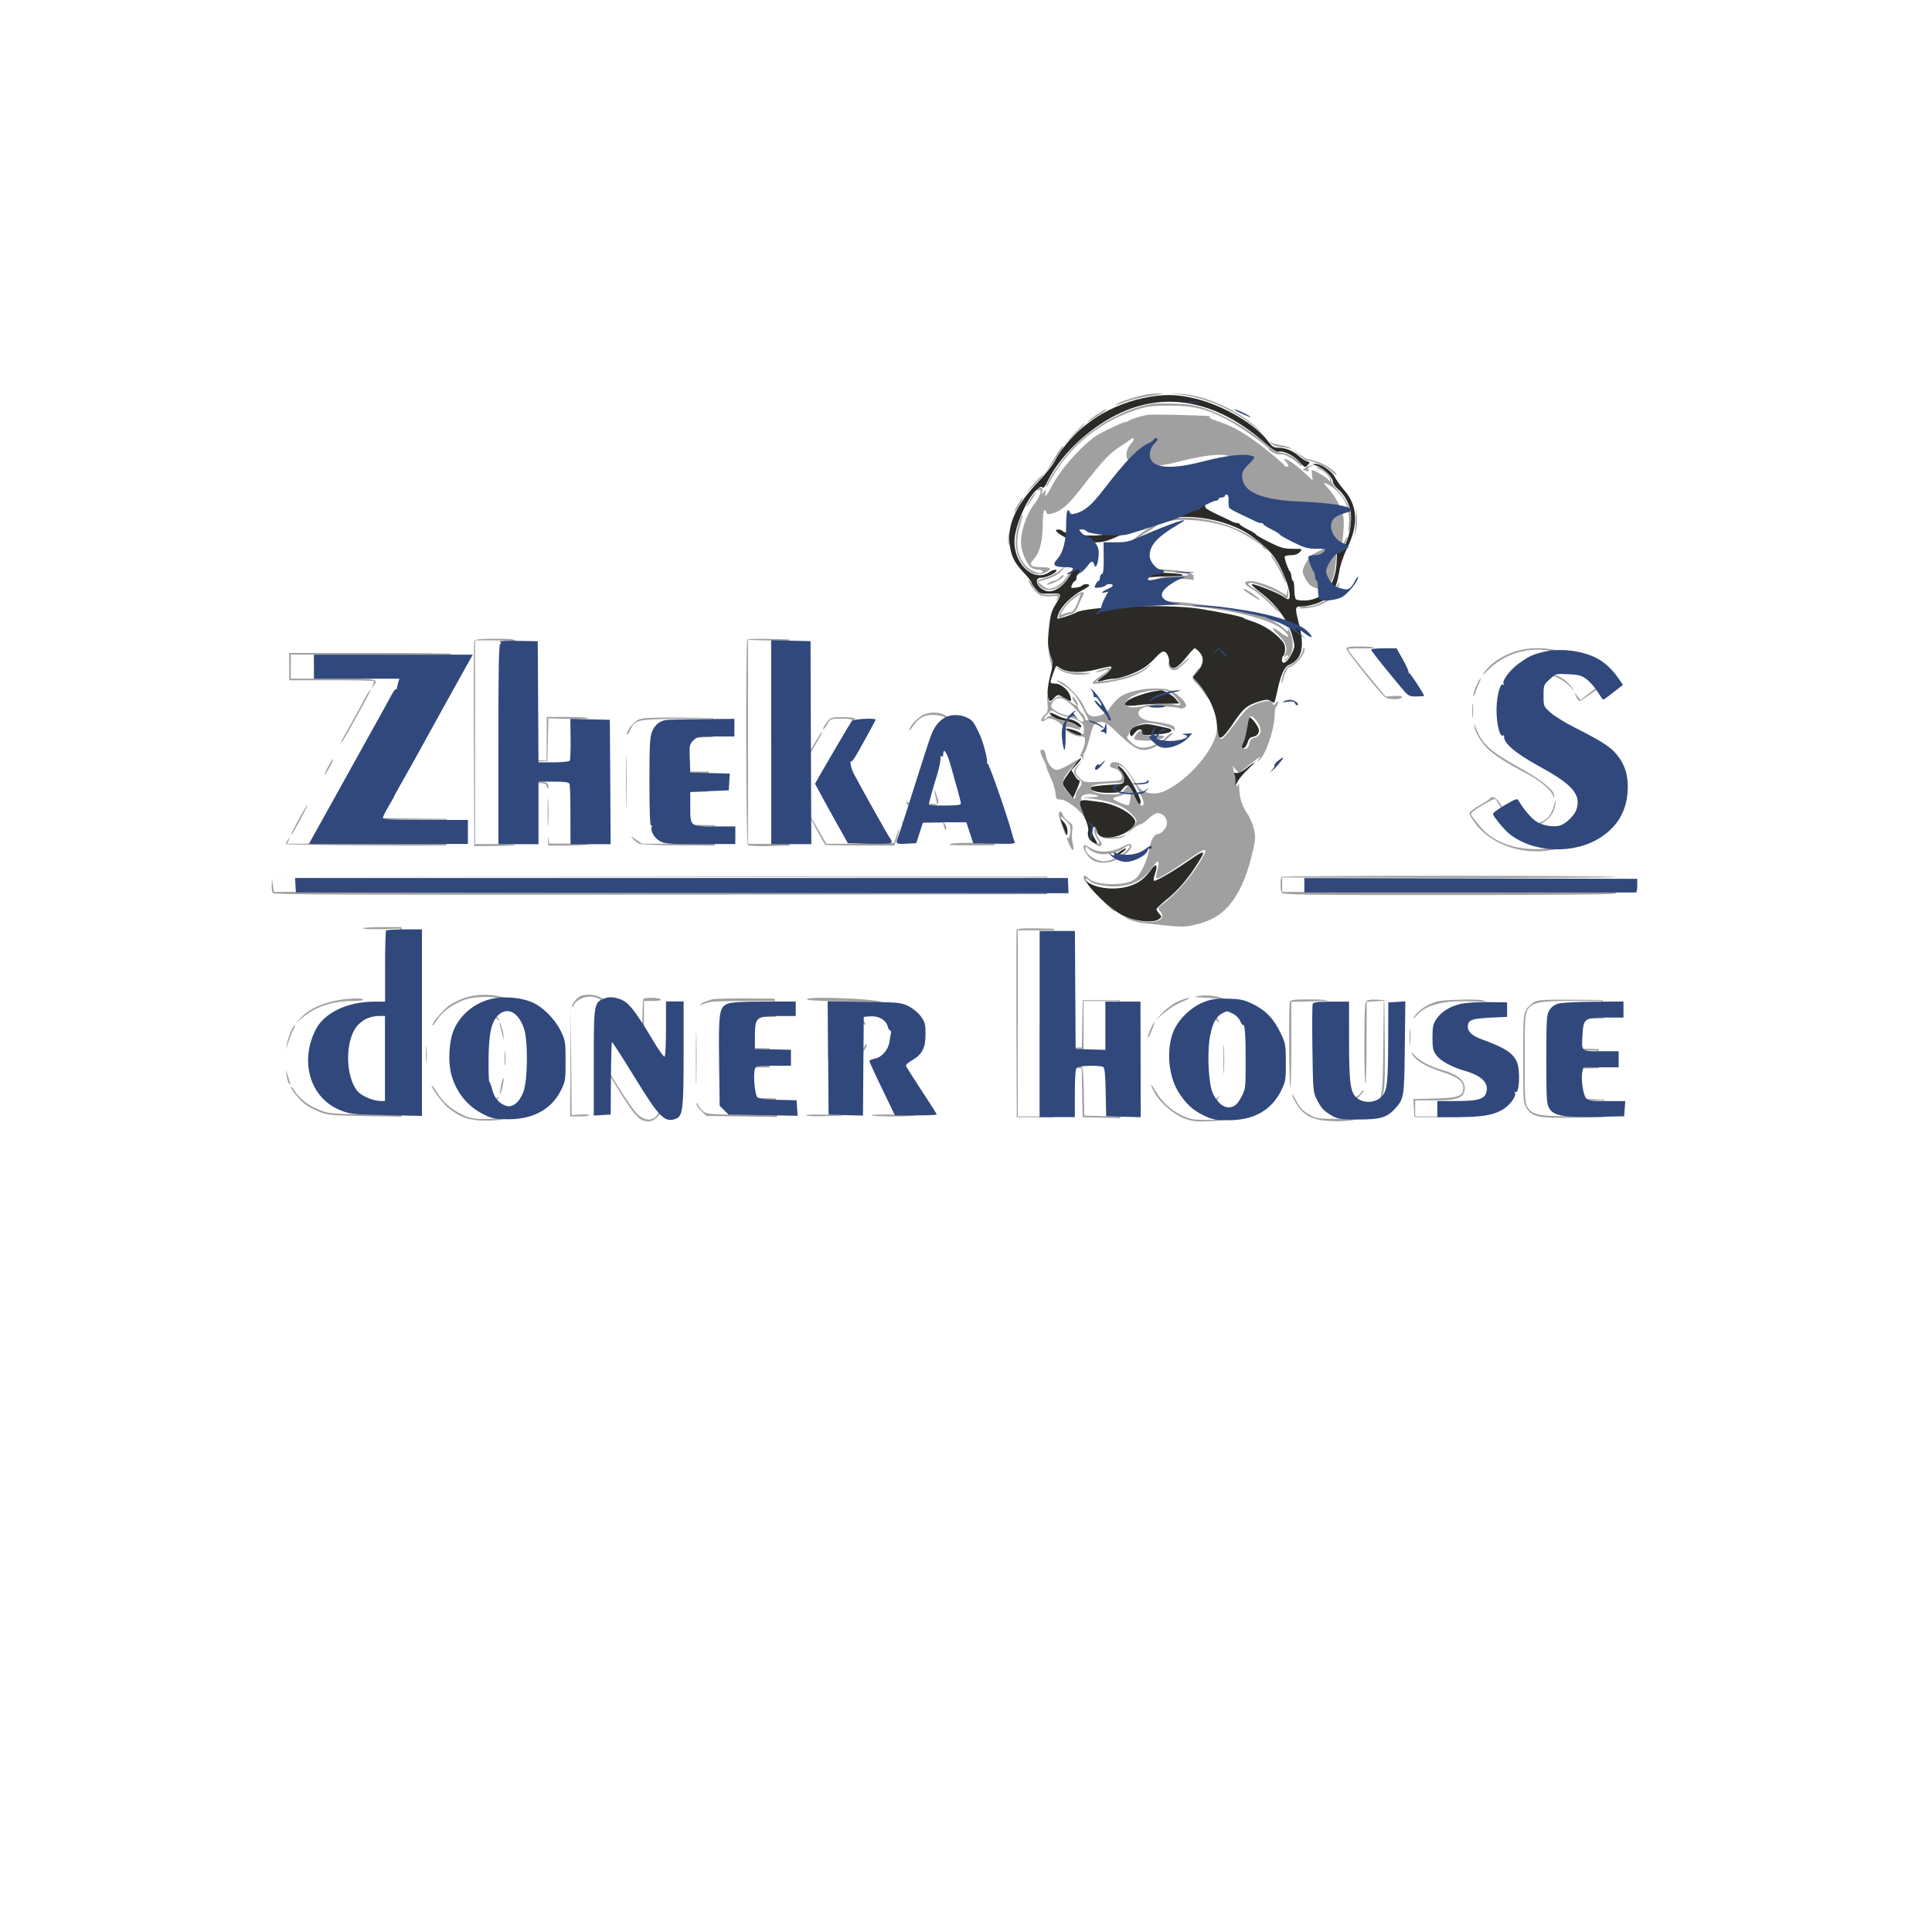 <?xml version="1.0" encoding="UTF-8" standalone="no"?>
<svg
   viewBox="0 0 24 24"
   width="24pt"
   height="24pt"
   version="1.1"
   id="svg4"
   sodipodi:docname="zhekasdonerhouse.svg"
   xml:space="preserve"
   inkscape:version="1.2.2 (732a01da63, 2022-12-09)"
   xmlns:inkscape="http://www.inkscape.org/namespaces/inkscape"
   xmlns:sodipodi="http://sodipodi.sourceforge.net/DTD/sodipodi-0.dtd"
   xmlns="http://www.w3.org/2000/svg"
   xmlns:svg="http://www.w3.org/2000/svg"><defs
     id="defs8" /><sodipodi:namedview
     id="namedview6"
     pagecolor="#ffffff"
     bordercolor="#000000"
     borderopacity="0.25"
     inkscape:showpageshadow="2"
     inkscape:pageopacity="0.0"
     inkscape:pagecheckerboard="0"
     inkscape:deskcolor="#d1d1d1"
     inkscape:document-units="pt"
     showgrid="false"
     inkscape:zoom="8.8830289"
     inkscape:cx="26.342366"
     inkscape:cy="20.657368"
     inkscape:window-width="2400"
     inkscape:window-height="1261"
     inkscape:window-x="2391"
     inkscape:window-y="-9"
     inkscape:window-maximized="1"
     inkscape:current-layer="svg4" /><g
     id="g255"
     transform="matrix(0.75,0,0,0.75,222.108,-221.982)"><path
       d="m -277.228,302.525 c -0.166,0.037 -0.399,0.119 -0.438,0.155 -0.015,0.013 0.051,-0.005 0.147,-0.041 0.149,-0.056 0.316,-0.093 0.611,-0.135 0.037,-0.005 0.013,-0.01 -0.053,-0.011 -0.066,-5.6e-4 -0.185,0.013 -0.266,0.031 m 0.643,-0.012 c 0.456,0.059 0.958,0.291 1.31,0.608 0.089,0.08 0.08,0.067 -0.026,-0.035 -0.312,-0.302 -0.883,-0.564 -1.274,-0.585 l -0.188,-0.01 0.178,0.023 m -0.47,0.151 c -0.505,0.08 -1.083,0.427 -1.441,0.864 -0.151,0.185 -0.327,0.464 -0.326,0.516 1.7e-4,0.013 0.036,-0.04 0.08,-0.119 0.308,-0.559 0.818,-0.972 1.448,-1.171 0.153,-0.049 0.248,-0.059 0.531,-0.059 0.39,4e-5 0.592,0.05 0.952,0.236 0.193,0.1 0.683,0.447 0.683,0.484 0,0.033 0.137,0.096 0.189,0.087 0.061,-0.011 0.202,0.061 0.298,0.151 0.049,0.046 0.069,0.054 0.058,0.025 -0.032,-0.084 -0.249,-0.207 -0.364,-0.207 -0.058,0 -0.12,-0.037 -0.229,-0.134 -0.295,-0.263 -0.656,-0.474 -1.026,-0.601 -0.14,-0.048 -0.26,-0.067 -0.48,-0.074 -0.161,-0.005 -0.328,-0.004 -0.372,0.002 m -0.916,0.172 c -0.066,0.043 -0.137,0.097 -0.159,0.12 -0.022,0.023 0.038,-0.01 0.133,-0.071 0.202,-0.132 0.202,-0.132 0.171,-0.129 -0.013,9.4e-4 -0.078,0.037 -0.144,0.08 m 0.823,0.014 c -0.107,0.018 -0.277,0.071 -0.304,0.095 -0.014,0.012 -0.041,0.022 -0.06,0.022 -0.031,0 -0.272,0.111 -0.431,0.199 -0.233,0.129 -0.629,0.564 -0.78,0.857 -0.088,0.169 -0.132,0.214 -0.107,0.106 0.014,-0.059 0.013,-0.059 -0.028,-0.006 -0.041,0.052 -0.042,0.052 -0.027,-0.006 0.011,-0.043 0.003,-0.06 -0.026,-0.06 -0.023,0 -0.049,0.012 -0.058,0.026 -0.01,0.015 0.002,0.019 0.026,0.01 0.069,-0.026 0.02,0.119 -0.083,0.247 -0.117,0.145 -0.22,0.458 -0.21,0.639 0.008,0.142 0.091,0.338 0.17,0.398 0.024,0.018 0.077,0.034 0.117,0.034 0.04,5.6e-4 0.073,0.014 0.073,0.031 0,0.067 -0.198,5.8e-4 -0.281,-0.095 -0.15,-0.171 -0.181,-0.397 -0.092,-0.683 0.029,-0.092 0.047,-0.172 0.041,-0.178 -0.005,-0.005 -0.037,0.075 -0.069,0.18 -0.07,0.229 -0.062,0.419 0.025,0.585 0.104,0.2 0.268,0.282 0.418,0.209 0.12,-0.059 0.102,-0.089 -0.054,-0.089 -0.189,0 -0.226,-0.036 -0.136,-0.134 0.097,-0.105 0.148,-0.303 0.148,-0.575 0,-0.214 0.025,-0.293 0.062,-0.196 0.011,0.03 0.034,0.033 0.1,0.014 0.151,-0.043 0.261,-0.14 0.481,-0.424 0.382,-0.492 0.47,-0.583 0.714,-0.732 0.025,-0.015 0.065,-0.044 0.089,-0.064 0.067,-0.056 0.085,-0.009 0.022,0.058 -0.119,0.128 -0.107,0.286 0.027,0.356 0.111,0.058 0.425,0.036 0.763,-0.053 0.433,-0.113 0.746,-0.142 0.858,-0.078 0.011,0.007 -0.025,0.057 -0.082,0.112 -0.118,0.115 -0.138,0.167 -0.106,0.287 0.054,0.207 0.376,0.321 0.965,0.342 0.482,0.017 0.837,0.077 0.837,0.142 0,0.01 -0.054,0.032 -0.119,0.05 -0.066,0.018 -0.143,0.056 -0.173,0.085 -0.112,0.112 -0.028,0.337 0.153,0.413 0.103,0.043 0.108,0.068 0.02,0.112 -0.036,0.018 -0.095,0.048 -0.131,0.066 -0.062,0.032 -0.174,0.215 -0.174,0.285 0,0.065 0.088,0.216 0.142,0.245 0.113,0.061 0.225,0.071 0.265,0.025 0.091,-0.104 0.129,-0.23 0.144,-0.476 0.012,-0.206 0.021,-0.245 0.047,-0.209 0.018,0.024 0.039,0.044 0.048,0.044 0.022,0 0.098,-0.149 0.097,-0.191 -3.6e-4,-0.019 -0.025,0.013 -0.053,0.072 l -0.053,0.106 0.017,-0.093 c 0.01,-0.051 0.02,-0.171 0.025,-0.266 0.006,-0.146 -0.004,-0.2 -0.071,-0.345 -0.043,-0.095 -0.123,-0.218 -0.176,-0.272 -0.053,-0.055 -0.088,-0.1 -0.077,-0.1 0.054,0 0.181,0.09 0.264,0.186 0.118,0.138 0.164,0.299 0.145,0.512 -0.009,0.1 -0.005,0.139 0.006,0.099 0.072,-0.225 0.009,-0.47 -0.172,-0.656 -0.084,-0.087 -0.13,-0.156 -0.125,-0.189 0.01,-0.06 -0.158,-0.219 -0.228,-0.217 -0.031,9.5e-4 -0.024,0.011 0.021,0.028 0.088,0.035 0.186,0.129 0.186,0.179 0,0.035 -0.004,0.035 -0.033,-0.002 -0.031,-0.039 -0.225,-0.154 -0.261,-0.154 -0.009,0 -0.01,0.039 -0.004,0.086 l 0.012,0.086 -0.145,-0.136 c -0.127,-0.12 -0.279,-0.223 -0.328,-0.223 -0.01,0 0.002,0.019 0.025,0.042 0.023,0.023 0.042,0.053 0.042,0.066 0,0.036 -0.047,0.03 -0.072,-0.01 -0.012,-0.019 -0.151,-0.138 -0.309,-0.264 -0.308,-0.245 -0.548,-0.384 -0.796,-0.46 -0.085,-0.026 -0.141,-0.055 -0.125,-0.065 0.033,-0.02 0.004,-0.022 -0.557,-0.038 -0.227,-0.005 -0.442,-0.005 -0.478,1.1e-4 m -1.223,0.323 -0.172,0.179 0.179,-0.172 c 0.167,-0.16 0.192,-0.187 0.172,-0.187 -0.003,0 -0.085,0.081 -0.179,0.179 m 3.272,0.149 c 0.023,0.025 0.089,0.052 0.146,0.059 0.057,0.006 0.128,0.019 0.157,0.026 0.041,0.011 0.044,0.009 0.013,-0.011 -0.022,-0.014 -0.094,-0.034 -0.159,-0.044 -0.066,-0.011 -0.138,-0.032 -0.159,-0.048 -0.031,-0.022 -0.03,-0.018 0.002,0.018 m -3.519,0.143 c -0.035,0.055 -0.101,0.161 -0.148,0.237 -0.047,0.075 -0.1,0.143 -0.118,0.15 -0.018,0.008 -0.098,0.089 -0.177,0.182 -0.135,0.159 -0.131,0.156 0.067,-0.044 0.171,-0.173 0.497,-0.624 0.451,-0.624 -0.007,0 -0.04,0.045 -0.075,0.1 m 3.981,0.044 c 0.059,0.052 0.116,0.095 0.129,0.096 0.098,0.002 0.325,0.099 0.403,0.172 0.051,0.048 0.093,0.079 0.093,0.067 0,-0.051 -0.196,-0.184 -0.328,-0.223 -0.08,-0.023 -0.154,-0.042 -0.164,-0.042 -0.01,0 -0.068,-0.037 -0.129,-0.082 l -0.11,-0.082 0.106,0.095 m 0.108,0.216 c -0.028,0.021 -0.044,0.039 -0.035,0.039 0.009,0 0.035,0.008 0.059,0.016 0.03,0.012 0.038,0.004 0.027,-0.025 -0.011,-0.028 0.004,-0.044 0.046,-0.052 0.051,-0.01 0.052,-0.012 0.009,-0.015 -0.029,-0.002 -0.076,0.015 -0.105,0.036 m -4.511,0.458 c -0.022,0.026 -0.06,0.088 -0.084,0.139 -0.024,0.051 -0.028,0.071 -0.01,0.043 0.152,-0.226 0.181,-0.282 0.094,-0.183 m -0.249,0.154 c -0.039,0.066 -0.066,0.125 -0.061,0.131 0.005,0.005 0.043,-0.049 0.083,-0.121 0.092,-0.164 0.073,-0.173 -0.022,-0.01 m 5.601,0.201 c -0.003,0.082 -0.011,0.19 -0.018,0.239 l -0.013,0.09 0.028,-0.088 c 0.015,-0.049 0.024,-0.156 0.018,-0.239 l -0.01,-0.151 -0.005,0.149 m -3.03,0.025 c -0.176,0.023 -0.309,0.088 -0.556,0.269 -0.234,0.172 -0.289,0.371 -0.14,0.513 0.078,0.075 0.087,0.076 0.475,0.095 0.431,0.02 0.641,0.074 0.309,0.079 -0.235,0.004 -0.293,0.014 -0.431,0.082 -0.156,0.075 -0.255,0.197 -0.218,0.266 0.043,0.081 0.121,0.098 0.574,0.128 0.902,0.06 1.624,0.233 1.828,0.437 0.111,0.111 0.075,0.129 -0.056,0.028 -0.158,-0.121 -0.182,-0.097 -0.041,0.04 0.125,0.121 0.158,0.214 0.113,0.313 -0.028,0.061 -0.027,0.065 0.01,0.035 0.026,-0.021 0.041,-0.024 0.041,-0.005 0,0.016 -0.021,0.042 -0.046,0.058 -0.032,0.02 -0.034,0.026 -0.006,0.02 0.022,-0.005 0.061,-0.051 0.088,-0.101 0.054,-0.103 0.046,-0.256 -0.02,-0.402 -0.025,-0.054 -0.034,-0.063 -0.024,-0.023 0.015,0.061 0.01,0.059 -0.095,-0.031 -0.184,-0.157 -0.603,-0.288 -1.091,-0.341 -0.124,-0.013 -0.313,-0.036 -0.42,-0.051 -0.107,-0.015 -0.292,-0.028 -0.412,-0.03 -0.268,-0.004 -0.363,-0.023 -0.4,-0.082 -0.036,-0.058 0.044,-0.149 0.204,-0.231 0.088,-0.045 0.163,-0.058 0.354,-0.06 0.134,-0.002 0.256,0.005 0.272,0.015 0.018,0.011 0.029,-0.003 0.029,-0.037 0,-0.085 -0.107,-0.113 -0.522,-0.136 -0.259,-0.014 -0.401,-0.034 -0.458,-0.063 -0.201,-0.104 -0.111,-0.373 0.179,-0.538 0.068,-0.039 0.147,-0.091 0.177,-0.117 0.174,-0.154 0.841,-0.131 1.274,0.045 0.159,0.065 0.493,0.268 0.493,0.3 0,0.01 0.027,0.032 0.06,0.051 0.033,0.019 0,-0.021 -0.073,-0.087 -0.334,-0.305 -0.992,-0.501 -1.47,-0.437 m -2.733,0.344 c 0,0.095 0.004,0.134 0.011,0.086 0.005,-0.048 0.005,-0.125 0,-0.173 -0.005,-0.048 -0.011,-0.009 -0.011,0.086 m 2.052,0.219 c -0.011,0.026 -0.011,0.067 0,0.093 0.019,0.044 0.021,0.044 0.031,0 0.005,-0.025 0.005,-0.067 0,-0.093 -0.011,-0.044 -0.012,-0.044 -0.031,0 m 2.349,0.134 c 0.046,0.069 0.114,0.194 0.15,0.278 0.036,0.084 0.058,0.117 0.049,0.073 -0.02,-0.097 -0.18,-0.39 -0.24,-0.44 -0.024,-0.02 -0.005,0.02 0.041,0.089 m -3.538,0.163 c -0.06,0.053 -0.202,0.117 -0.364,0.165 -0.053,0.016 0.023,0.123 0.109,0.153 0.129,0.046 0.322,-0.061 0.408,-0.226 0.057,-0.11 0.03,-0.094 -0.053,0.032 -0.066,0.1 -0.198,0.184 -0.29,0.184 -0.021,0 -0.07,-0.026 -0.11,-0.057 l -0.073,-0.058 0.157,-0.048 c 0.096,-0.029 0.187,-0.079 0.234,-0.129 0.091,-0.096 0.083,-0.104 -0.017,-0.016 m -0.009,0.122 c -0.026,0.029 -0.068,0.053 -0.092,0.053 -0.024,0 -0.067,0.017 -0.096,0.039 -0.046,0.035 -0.042,0.036 0.043,0.01 0.106,-0.032 0.231,-0.117 0.208,-0.14 -0.009,-0.009 -0.037,0.009 -0.064,0.038 m -0.518,0.043 c -5.8e-4,0.052 0.119,0.208 0.186,0.244 0.038,0.02 0.119,0.03 0.191,0.024 0.119,-0.01 0.124,-0.008 0.098,0.045 -0.026,0.054 -0.026,0.054 0.015,0.004 0.065,-0.081 0.051,-0.091 -0.098,-0.078 -0.173,0.016 -0.252,-0.023 -0.331,-0.163 -0.033,-0.058 -0.06,-0.093 -0.06,-0.076 m 3.587,0.05 c 0,0.022 0.051,0.065 0.113,0.097 0.062,0.032 0.202,0.147 0.311,0.258 0.109,0.11 0.173,0.165 0.142,0.123 -0.082,-0.114 -0.33,-0.343 -0.428,-0.394 -0.112,-0.058 -0.111,-0.105 0.002,-0.082 0.13,0.027 0.464,0.17 0.5,0.214 0.053,0.064 0.079,0.043 0.074,-0.062 -0.004,-0.08 -0.005,-0.085 -0.015,-0.026 l -0.011,0.073 -0.113,-0.066 c -0.241,-0.142 -0.574,-0.219 -0.574,-0.134 m 1.488,0.105 c -0.055,0.111 -0.092,0.147 -0.211,0.208 -0.09,0.046 -0.187,0.073 -0.258,0.073 -0.062,0 -0.119,0.01 -0.127,0.021 -0.008,0.012 0.055,0.013 0.139,0.004 0.161,-0.019 0.335,-0.094 0.406,-0.175 0.056,-0.064 0.135,-0.22 0.124,-0.245 -0.004,-0.011 -0.038,0.041 -0.075,0.115 m -1.515,-9.5e-4 c 0,0.005 0.045,0.039 0.1,0.073 0.055,0.034 0.115,0.072 0.133,0.084 0.018,0.012 0.033,0.015 0.033,0.008 0,-0.02 -0.215,-0.174 -0.243,-0.174 -0.012,0 -0.022,0.004 -0.022,0.011 m -2.75,0.073 c -0.095,0.052 -0.229,0.193 -0.282,0.295 -0.051,0.1 -0.037,0.122 0.05,0.075 0.025,-0.014 0.08,-0.032 0.121,-0.041 0.055,-0.012 0.085,-0.042 0.114,-0.115 0.021,-0.054 0.057,-0.132 0.079,-0.172 0.045,-0.081 0.016,-0.096 -0.082,-0.042 m -0.07,0.083 c -0.062,0.048 -0.138,0.128 -0.167,0.178 -0.052,0.089 -0.052,0.09 -9.4e-4,0.069 0.029,-0.012 0.082,-0.027 0.118,-0.034 0.052,-0.01 0.079,-0.044 0.123,-0.156 0.031,-0.079 0.053,-0.144 0.049,-0.144 -0.004,0 -0.059,0.039 -0.122,0.087 m -9.922,0.69 c -0.006,0.018 -0.01,0.791 -0.005,1.717 l 0.006,1.684 0.329,-0.002 c 0.181,-9.4e-4 0.335,-0.009 0.343,-0.017 0.009,-0.009 -0.137,-0.015 -0.322,-0.015 h -0.337 v -1.687 -1.687 h 0.314 c 0.215,0 0.324,0.011 0.347,0.033 0.027,0.027 0.03,0.024 0.016,-0.013 -0.016,-0.041 -0.058,-0.046 -0.348,-0.046 -0.24,0 -0.334,0.01 -0.343,0.033 m 4.524,-0.016 c -0.029,0.029 -0.022,3.37 0.007,3.399 0.014,0.014 0.171,0.022 0.359,0.017 l 0.334,-0.009 5.6e-4,-0.497 5.6e-4,-0.497 0.053,0.066 c 0.043,0.054 0.049,0.056 0.035,0.013 -0.01,-0.029 -0.028,-0.066 -0.04,-0.082 -0.012,-0.016 -0.013,-0.039 -0.002,-0.051 0.011,-0.012 0.004,-0.013 -0.013,-0.003 -0.026,0.015 -0.034,-0.234 -0.04,-1.172 l -0.006,-1.191 -0.334,-0.008 c -0.183,-0.004 -0.342,9.4e-4 -0.352,0.011 m 0.009,1.696 v 1.688 h 0.332 0.332 l -0.006,-1.681 -0.006,-1.681 -0.326,-0.008 -0.326,-0.008 v 1.688 m 9.186,-1.506 c -0.018,0.09 -0.113,0.196 -0.227,0.252 -0.044,0.021 -0.077,0.072 -0.1,0.151 -0.019,0.065 -0.029,0.124 -0.023,0.13 0.006,0.007 0.026,-0.045 0.045,-0.115 0.019,-0.07 0.052,-0.133 0.074,-0.141 0.139,-0.051 0.289,-0.241 0.26,-0.329 -0.006,-0.019 -0.019,0.004 -0.029,0.053 m 0.726,-0.035 c 0,0.038 0.524,0.695 0.632,0.793 0.058,0.052 0.273,0.056 0.289,0.005 0.005,-0.016 -0.046,-0.023 -0.132,-0.018 l -0.141,0.009 -0.172,-0.208 c -0.32,-0.387 -0.45,-0.554 -0.45,-0.576 -7e-5,-0.012 0.1,-0.018 0.223,-0.013 0.123,0.004 0.218,-3.7e-4 0.211,-0.011 -0.006,-0.011 -0.113,-0.02 -0.237,-0.02 -0.18,0 -0.224,0.008 -0.224,0.039 m 2.812,0.038 c -0.24,0.077 -0.421,0.199 -0.535,0.361 -0.036,0.051 -0.013,0.036 0.064,-0.042 0.295,-0.3 0.727,-0.413 1.154,-0.302 0.29,0.075 0.474,0.205 0.658,0.464 0.046,0.065 0.047,0.065 0.017,0.003 -0.045,-0.095 -0.236,-0.294 -0.352,-0.367 -0.261,-0.165 -0.695,-0.215 -1.005,-0.116 m -7.741,0.042 c 0.009,0.044 0.026,0.122 0.038,0.173 0.018,0.075 0.022,0.08 0.025,0.026 0.002,-0.036 -0.016,-0.114 -0.038,-0.173 -0.03,-0.079 -0.037,-0.086 -0.025,-0.026 m -12.582,0.213 v 0.226 h 0.704 c 0.387,0 0.704,0.006 0.704,0.015 0,0.009 -0.013,0.041 -0.028,0.073 -0.027,0.056 -0.027,0.056 0.013,0.006 0.095,-0.119 0.084,-0.121 -0.663,-0.121 h -0.704 v -0.199 -0.199 h 1.315 1.315 l -0.095,0.173 c -0.052,0.095 -0.089,0.173 -0.082,0.173 0.013,0 0.204,-0.336 0.204,-0.36 0,-0.006 -0.604,-0.013 -1.342,-0.013 h -1.342 v 0.226 m 14.793,-0.051 c -0.113,0.105 -0.18,0.109 -0.207,0.011 -0.016,-0.059 -0.019,-0.06 -0.021,-0.01 -0.004,0.072 0.06,0.125 0.124,0.105 0.043,-0.014 0.248,-0.202 0.217,-0.201 -0.006,3.8e-4 -0.057,0.043 -0.113,0.095 m -0.616,0.079 c -0.099,0.082 -0.423,0.186 -0.651,0.208 l -0.173,0.017 0.071,-0.054 c 0.232,-0.177 0.24,-0.213 0.032,-0.149 -0.071,0.022 -0.109,0.041 -0.084,0.041 0.025,9.5e-4 0.077,-0.011 0.117,-0.025 0.122,-0.046 0.1,-0.011 -0.057,0.094 -0.091,0.06 -0.138,0.107 -0.12,0.118 0.042,0.026 0.428,-0.039 0.626,-0.105 0.09,-0.03 0.205,-0.09 0.255,-0.133 0.05,-0.043 0.085,-0.078 0.078,-0.078 -0.008,-8e-5 -0.049,0.029 -0.093,0.066 m -1.395,0.038 c 0.115,0.062 0.298,0.086 0.438,0.057 0.089,-0.018 0.071,-0.021 -0.106,-0.021 -0.151,5.8e-4 -0.237,-0.012 -0.298,-0.044 -0.047,-0.025 -0.095,-0.045 -0.106,-0.044 -0.012,5.6e-4 0.021,0.024 0.072,0.051 m 2.234,0.025 c -0.07,0.099 -0.069,0.113 0.013,0.19 0.037,0.035 0.103,0.117 0.146,0.182 0.043,0.065 0.078,0.105 0.078,0.089 0,-0.016 -0.051,-0.091 -0.113,-0.167 -0.062,-0.076 -0.124,-0.154 -0.137,-0.172 -0.016,-0.022 -0.003,-0.061 0.035,-0.116 0.033,-0.046 0.053,-0.083 0.046,-0.083 -0.008,0 -0.038,0.035 -0.068,0.077 m 5.486,0.112 c -0.052,0.045 -0.094,0.094 -0.094,0.108 0,0.014 0.03,-0.011 0.068,-0.055 0.043,-0.052 0.108,-0.089 0.179,-0.105 0.105,-0.024 0.107,-0.025 0.026,-0.028 -0.06,-0.002 -0.113,0.021 -0.179,0.08 m 0.387,-0.06 c 0.12,0.026 0.271,0.119 0.345,0.211 0.051,0.064 0.053,0.065 0.018,0.005 -0.07,-0.118 -0.218,-0.217 -0.342,-0.228 -0.11,-0.01 -0.111,-0.01 -0.021,0.011 m -1.225,0.17 c -0.028,0.062 -0.051,0.137 -0.05,0.166 5.8e-4,0.029 0.016,0.005 0.035,-0.053 0.018,-0.059 0.048,-0.133 0.066,-0.166 0.018,-0.033 0.025,-0.06 0.017,-0.06 -0.009,0 -0.039,0.051 -0.067,0.113 m -6.853,-0.011 c 0.159,0.102 0.218,0.171 0.329,0.385 0.104,0.2 0.106,0.204 0.068,0.204 -0.015,0 -0.026,-0.016 -0.026,-0.035 0,-0.019 -0.03,-0.063 -0.067,-0.098 -0.037,-0.035 -0.061,-0.081 -0.054,-0.104 0.006,-0.023 -0.011,-0.071 -0.039,-0.108 -0.064,-0.082 -0.07,-0.036 -0.008,0.054 l 0.046,0.066 -0.079,-0.051 c -0.043,-0.028 -0.103,-0.067 -0.131,-0.086 -0.073,-0.05 -0.121,-0.045 -0.191,0.021 -0.047,0.044 -0.063,0.049 -0.073,0.02 -0.035,-0.109 -0.04,-0.104 -0.028,0.032 0.01,0.115 0.004,0.157 -0.029,0.184 -0.066,0.054 -0.099,0.128 -0.054,0.122 0.02,-0.003 0.054,-0.02 0.075,-0.037 0.05,-0.041 0.228,0.046 0.27,0.133 0.036,0.073 0.187,0.154 0.288,0.154 0.062,5e-5 0.073,0.011 0.073,0.074 0,0.041 -0.023,0.118 -0.05,0.172 -0.028,0.054 -0.04,0.092 -0.029,0.085 0.012,-0.008 0.027,0.008 0.034,0.034 0.009,0.032 0.013,0.025 0.015,-0.021 0.002,-0.037 0.015,-0.079 0.029,-0.094 0.014,-0.014 0.049,-0.12 0.078,-0.235 0.056,-0.224 0.079,-0.253 0.198,-0.254 0.059,-3.8e-4 0.122,0.044 0.28,0.198 0.241,0.235 0.358,0.294 0.502,0.255 0.17,-0.047 0.431,-0.251 0.431,-0.338 0,-0.06 -0.075,-0.085 -0.404,-0.13 -0.207,-0.029 -0.272,-0.163 -0.109,-0.227 0.072,-0.028 0.508,-0.018 0.592,0.014 0.022,0.009 0.058,0.004 0.08,-0.01 0.035,-0.022 0.035,-0.034 -0.004,-0.099 -0.024,-0.041 -0.096,-0.106 -0.159,-0.145 -0.095,-0.058 -0.148,-0.071 -0.301,-0.073 -0.239,-0.002 -0.498,0.059 -0.61,0.145 -0.049,0.037 -0.119,0.114 -0.157,0.171 -0.051,0.077 -0.097,0.112 -0.176,0.133 -0.139,0.037 -0.194,0.006 -0.252,-0.139 -0.049,-0.123 -0.249,-0.347 -0.365,-0.408 -0.122,-0.064 -0.118,-0.042 0.006,0.038 m 8.815,0.064 c -0.04,0.033 -0.11,0.088 -0.156,0.123 l -0.084,0.064 -0.051,-0.064 -0.051,-0.064 0.032,0.073 c 0.017,0.04 0.042,0.073 0.055,0.073 0.021,0 0.285,-0.182 0.352,-0.243 0.057,-0.051 -0.029,-0.018 -0.098,0.038 m -20.346,0.114 c -0.031,0.052 -0.056,0.099 -0.056,0.104 0,0.005 -0.07,0.133 -0.155,0.284 -0.199,0.352 -0.221,0.394 -0.206,0.394 0.012,0 0.17,-0.276 0.399,-0.698 0.102,-0.187 0.115,-0.249 0.018,-0.085 m 12.845,-0.052 c -0.16,0.043 -0.266,0.118 -0.266,0.186 0,0.062 0.139,0.082 0.279,0.04 0.123,-0.037 0.419,-0.052 0.516,-0.025 0.042,0.012 0.087,0.015 0.1,0.006 0.028,-0.018 -0.095,-0.17 -0.174,-0.216 -0.073,-0.041 -0.286,-0.037 -0.455,0.009 m -12.007,0.347 c -0.111,0.2 -0.199,0.367 -0.194,0.372 0.004,0.004 0.096,-0.15 0.203,-0.344 0.237,-0.428 0.218,-0.392 0.204,-0.392 -0.006,0 -0.103,0.164 -0.214,0.363 m 10.55,-0.209 c -0.024,0.027 -0.044,0.068 -0.044,0.092 0,0.054 0.183,0.151 0.285,0.152 0.041,3.8e-4 0.104,0.024 0.141,0.053 0.144,0.113 0.145,0.028 0.002,-0.131 -0.187,-0.207 -0.301,-0.256 -0.383,-0.166 m 7.73,0.018 c 0.019,0.113 0.186,0.255 0.473,0.401 0.536,0.273 0.66,0.358 0.811,0.556 l 0.061,0.08 -0.048,-0.09 c -0.08,-0.148 -0.269,-0.289 -0.674,-0.501 -0.447,-0.234 -0.564,-0.318 -0.605,-0.438 -0.03,-0.086 -0.03,-0.086 -0.017,-0.008 m -0.803,0.146 c 0,0.11 0.004,0.154 0.011,0.1 0.005,-0.055 0.005,-0.144 0,-0.199 -0.005,-0.055 -0.011,-0.01 -0.011,0.1 m -3.583,-0.11 c -0.135,0.048 -0.162,0.076 -0.447,0.456 -0.056,0.074 -0.116,0.131 -0.133,0.125 -0.017,-0.005 -0.039,-0.069 -0.047,-0.141 l -0.016,-0.131 -0.004,0.117 c -0.009,0.235 -0.313,0.651 -0.653,0.891 -0.197,0.139 -0.324,0.183 -0.459,0.159 -0.131,-0.024 -0.149,-0.04 -0.287,-0.254 -0.128,-0.197 -0.217,-0.271 -0.311,-0.258 -0.075,0.011 -0.081,0.084 -0.009,0.097 0.079,0.014 0.146,0.084 0.146,0.15 0,0.056 -0.014,0.059 -0.311,0.075 -0.311,0.017 -0.312,0.017 -0.385,-0.054 -0.089,-0.086 -0.092,-0.129 -0.014,-0.219 l 0.06,-0.068 -0.073,0.064 c -0.091,0.08 -0.092,0.134 -0.006,0.215 0.08,0.075 0.082,0.092 0.013,0.179 -0.029,0.037 -0.053,0.09 -0.053,0.117 0,0.074 -0.03,0.06 -0.126,-0.055 -0.129,-0.156 -0.122,-0.187 0.109,-0.467 l 0.075,-0.091 -0.153,0.092 c -0.084,0.051 -0.18,0.092 -0.213,0.092 -0.077,0 -0.161,-0.108 -0.182,-0.235 -0.011,-0.062 -0.032,-0.101 -0.055,-0.101 -0.052,0 -0.048,0.04 0.015,0.164 0.029,0.057 0.053,0.117 0.053,0.132 1.3e-4,0.015 0.031,0.093 0.069,0.174 0.038,0.08 0.072,0.194 0.077,0.252 0.008,0.097 0.015,0.106 0.084,0.106 0.095,1.8e-4 0.324,0.171 0.387,0.287 0.072,0.134 0.055,0.057 -0.02,-0.091 -0.053,-0.106 -0.061,-0.142 -0.037,-0.172 0.017,-0.021 0.022,-0.038 0.011,-0.038 -0.011,0 -0.004,-0.018 0.013,-0.04 0.036,-0.043 0.167,-0.05 0.252,-0.013 0.039,0.017 0.01,0.024 -0.106,0.028 l -0.159,0.005 0.16,0.018 c 0.298,0.034 0.51,0.107 0.638,0.22 0.065,0.057 0.118,0.124 0.118,0.147 0,0.024 -0.039,0.085 -0.086,0.136 l -0.086,0.093 0.101,-0.085 c 0.055,-0.047 0.118,-0.085 0.139,-0.085 0.021,0 0.08,-0.042 0.131,-0.093 0.054,-0.054 0.119,-0.093 0.156,-0.093 0.081,0 0.151,0.078 0.151,0.167 0,0.07 -0.089,0.178 -0.147,0.178 -0.063,0 -0.127,0.111 -0.15,0.259 -0.029,0.189 -0.144,0.425 -0.242,0.496 -0.149,0.108 -0.631,0.101 -0.749,-0.011 -0.032,-0.029 -0.066,-0.054 -0.075,-0.054 -0.03,0 -0.021,0.075 0.012,0.096 0.019,0.012 0.024,0.008 0.012,-0.012 -0.027,-0.044 0.025,-0.038 0.063,0.008 0.048,0.058 0.311,0.103 0.488,0.085 0.265,-0.028 0.415,-0.121 0.584,-0.363 0.063,-0.09 0.084,-0.046 0.045,0.094 -0.019,0.067 -0.027,0.128 -0.018,0.137 0.02,0.02 0.201,-0.086 0.513,-0.3 0.336,-0.231 0.364,-0.227 0.208,0.031 -0.154,0.256 -0.394,0.528 -0.615,0.696 -0.081,0.062 -0.085,0.072 -0.048,0.113 0.136,0.15 -0.089,0.235 -0.399,0.151 -0.073,-0.02 -0.156,-0.044 -0.185,-0.054 -0.029,-0.01 -0.005,0.005 0.053,0.035 0.058,0.029 0.16,0.058 0.226,0.066 0.661,0.075 0.701,0.076 0.884,0.033 0.255,-0.06 0.42,-0.153 0.561,-0.313 0.165,-0.188 0.288,-0.454 0.378,-0.815 0.067,-0.271 0.072,-0.315 0.044,-0.446 -0.017,-0.08 -0.066,-0.198 -0.11,-0.263 -0.09,-0.134 -0.134,-0.27 -0.137,-0.425 -0.002,-0.081 -0.008,-0.093 -0.023,-0.053 -0.017,0.043 -0.024,0.033 -0.036,-0.053 -0.009,-0.058 -0.023,-0.142 -0.032,-0.186 l -0.017,-0.08 0.051,0.062 0.051,0.062 0.144,-0.117 c 0.079,-0.064 0.162,-0.128 0.184,-0.141 0.035,-0.021 0.035,-0.018 0,0.028 -0.037,0.049 -0.037,0.049 0.01,0.013 0.108,-0.085 0.255,-0.523 0.256,-0.763 1.9e-4,-0.061 0.012,-0.119 0.027,-0.128 0.015,-0.01 0.026,-0.036 0.026,-0.06 0,-0.038 -0.004,-0.037 -0.035,0.005 -0.032,0.044 -0.037,0.044 -0.052,0.005 -0.021,-0.056 -0.103,-0.054 -0.271,0.005 m -3.463,0.172 c -0.071,0.076 -0.077,0.123 -0.006,0.06 0.046,-0.041 0.057,-0.042 0.113,-0.006 0.034,0.022 0.111,0.047 0.171,0.057 0.111,0.018 0.294,0.112 0.268,0.138 -0.008,0.008 -0.057,3.8e-4 -0.11,-0.017 -0.052,-0.017 -0.11,-0.026 -0.127,-0.021 -0.05,0.017 0.094,0.1 0.203,0.118 0.095,0.015 0.096,0.014 0.096,-0.076 0,-0.079 -0.015,-0.1 -0.103,-0.15 -0.057,-0.032 -0.132,-0.058 -0.166,-0.058 -0.035,0 -0.108,-0.024 -0.162,-0.053 -0.121,-0.065 -0.105,-0.066 -0.174,0.009 m -2.057,0.011 c -0.092,0.044 -0.233,0.198 -0.233,0.256 0,0.014 0.027,-0.014 0.06,-0.062 0.097,-0.142 0.183,-0.192 0.336,-0.192 0.083,0 0.162,0.018 0.204,0.045 0.038,0.025 0.074,0.04 0.081,0.033 0.006,-0.006 -0.021,-0.033 -0.06,-0.059 -0.104,-0.068 -0.269,-0.077 -0.387,-0.02 m 5.407,0.038 c -0.018,0.018 -0.034,0.094 -0.034,0.168 -5.6e-4,0.074 -0.018,0.164 -0.039,0.201 -0.054,0.094 -0.051,0.165 0.006,0.154 0.028,-0.005 0.052,-0.041 0.06,-0.088 0.009,-0.052 0.032,-0.082 0.067,-0.089 0.139,-0.026 0.16,-0.157 0.046,-0.292 -0.059,-0.07 -0.08,-0.081 -0.106,-0.053 m -11.645,0.357 v 0.361 l -0.253,-0.009 c -0.139,-0.004 -0.252,9.5e-4 -0.252,0.013 2e-5,0.011 0.117,0.017 0.259,0.013 l 0.259,-0.008 0.008,-0.354 0.008,-0.354 0.331,0.009 c 0.182,0.004 0.331,-5.8e-4 0.331,-0.012 -3e-5,-0.011 -0.155,-0.02 -0.345,-0.02 h -0.345 v 0.361 m 1.542,-0.326 c -0.094,0.033 -0.214,0.177 -0.213,0.255 3.6e-4,0.023 0.023,-0.005 0.05,-0.064 0.083,-0.18 0.104,-0.185 0.767,-0.195 l 0.591,-0.009 v 0.148 0.148 h -0.307 c -0.292,0 -0.31,0.004 -0.373,0.066 -0.062,0.062 -0.066,0.081 -0.059,0.299 l 0.008,0.233 0.327,0.008 0.327,0.008 -0.008,0.139 -0.008,0.139 -0.319,0.013 -0.319,0.013 -0.002,0.213 -0.002,0.213 0.01,-0.205 0.01,-0.205 0.324,-0.008 0.324,-0.008 0.008,-0.166 0.008,-0.166 h -0.333 -0.333 v -0.221 c 0,-0.319 0.002,-0.321 0.403,-0.337 l 0.328,-0.013 v -0.159 -0.159 l -0.558,-0.005 c -0.379,-0.003 -0.587,0.004 -0.65,0.026 m 3.092,0.059 c -0.039,0.052 -0.065,0.1 -0.058,0.107 0.008,0.008 0.039,-0.029 0.069,-0.08 0.055,-0.094 0.057,-0.094 0.242,-0.094 0.168,0 0.229,0.024 0.164,0.065 -0.023,0.014 -0.06,0.122 -0.042,0.122 0.013,0 0.092,-0.164 0.092,-0.19 0,-0.013 -0.089,-0.022 -0.198,-0.022 -0.195,0 -0.199,9.5e-4 -0.269,0.094 m 2.101,0.058 c 0.021,0.041 0.045,0.097 0.053,0.125 0.009,0.028 0.022,0.044 0.029,0.036 0.019,-0.019 -0.056,-0.195 -0.092,-0.217 -0.016,-0.01 -0.012,0.016 0.01,0.057 m 3.037,-0.01 c -0.066,0.033 -0.117,0.08 -0.123,0.11 -0.005,0.029 -0.021,0.06 -0.035,0.069 -0.014,0.009 0.018,0.054 0.07,0.1 0.071,0.062 0.121,0.084 0.194,0.083 0.122,-5.8e-4 0.291,-0.076 0.376,-0.169 0.035,-0.038 0.08,-0.07 0.1,-0.07 0.019,0 0.035,-0.018 0.035,-0.039 0,-0.025 -0.052,-0.053 -0.14,-0.077 -0.249,-0.068 -0.354,-0.07 -0.478,-0.008 m 5.599,0.042 c 0.009,0.05 0.064,0.156 0.123,0.235 0.118,0.156 0.306,0.289 0.711,0.501 0.237,0.124 0.42,0.273 0.46,0.375 0.017,0.042 0.019,0.042 0.021,0.003 0.004,-0.087 -0.232,-0.275 -0.591,-0.472 -0.457,-0.251 -0.605,-0.385 -0.701,-0.636 l -0.037,-0.096 0.015,0.091 m -5.602,0.093 c -0.024,0.037 -0.044,0.072 -0.044,0.079 0,0.032 0.293,0.045 0.393,0.018 0.167,-0.045 0.135,-0.08 -0.067,-0.074 -0.139,0.004 -0.179,-0.002 -0.179,-0.032 -9.4e-4,-0.065 -0.058,-0.06 -0.103,0.01 m -5.334,0.155 c -0.147,0.254 -0.212,0.366 -0.258,0.438 -0.021,0.033 -0.031,0.06 -0.022,0.06 0.009,0 0.083,-0.117 0.166,-0.259 0.083,-0.143 0.174,-0.298 0.202,-0.345 0.028,-0.048 0.045,-0.086 0.037,-0.086 -0.008,0 -0.064,0.087 -0.125,0.193 m -3.122,0.631 c 0,0.387 0.004,0.546 0.009,0.352 0.004,-0.194 0.004,-0.51 0,-0.704 -0.004,-0.194 -0.009,-0.035 -0.009,0.352 m -4.938,-0.239 c -0.038,0.073 -0.065,0.133 -0.059,0.133 0.013,0 0.106,-0.156 0.13,-0.219 0.034,-0.089 -0.002,-0.046 -0.071,0.086 m 9.899,-0.12 c -0.002,0.037 0.1,0.417 0.117,0.434 0.008,0.008 0.005,-0.027 -0.004,-0.077 -0.023,-0.116 -0.11,-0.392 -0.112,-0.357 m 3.218,0.166 c 0.066,0.07 0.084,0.113 0.077,0.186 -0.002,0.022 -0.051,0.033 -0.143,0.033 -0.234,3.7e-4 -0.418,0.03 -0.418,0.069 0,0.074 0.115,0.117 0.311,0.117 0.183,0 0.196,-0.004 0.251,-0.079 0.072,-0.098 0.102,-0.078 0.183,0.12 0.056,0.139 0.133,0.196 0.132,0.099 -5.8e-4,-0.059 -0.146,-0.339 -0.258,-0.497 -0.058,-0.081 -0.105,-0.121 -0.144,-0.121 -0.058,0 -0.058,9.6e-4 0.011,0.073 m -12.253,0.192 c -0.128,0.224 -0.193,0.374 -0.087,0.2 0.105,-0.174 0.248,-0.438 0.236,-0.438 -0.007,0 -0.074,0.107 -0.148,0.239 m 7.464,-0.156 c -5.6e-4,0.024 0.135,0.262 0.149,0.262 0.007,0 -0.012,-0.045 -0.041,-0.1 -0.063,-0.119 -0.107,-0.186 -0.107,-0.163 m 12.843,0.249 c 1.3e-4,0.102 0.004,0.141 0.011,0.086 0.005,-0.055 0.005,-0.139 -1.9e-4,-0.186 -0.005,-0.047 -0.011,-0.002 -0.011,0.1 m -18.051,-0.073 c -5e-5,0.011 0.108,0.016 0.239,0.011 0.229,-0.009 0.24,-0.005 0.264,0.053 0.013,0.034 0.025,0.048 0.026,0.031 0.005,-0.102 -0.026,-0.115 -0.28,-0.115 -0.137,0 -0.25,0.009 -0.25,0.02 m 6.923,0.146 c 0.006,0.04 0.02,0.103 0.029,0.139 l 0.016,0.066 h -0.24 c -0.167,0 -0.244,-0.01 -0.253,-0.033 -0.008,-0.02 -0.014,-0.015 -0.015,0.013 -0.002,0.041 0.028,0.046 0.264,0.046 0.298,0 0.295,0.002 0.224,-0.199 -0.022,-0.062 -0.032,-0.076 -0.025,-0.033 m -6.407,0.352 c 4e-5,0.205 0.004,0.285 0.01,0.178 0.005,-0.107 0.005,-0.274 -6e-5,-0.372 -0.005,-0.098 -0.01,-0.011 -0.01,0.194 m 9.544,-0.309 c -0.008,0.013 -0.05,0.03 -0.095,0.039 -0.044,0.009 -0.08,0.027 -0.08,0.04 0,0.027 0.236,0.123 0.255,0.103 0.006,-0.006 0.02,-0.056 0.028,-0.109 0.014,-0.085 0.009,-0.096 -0.04,-0.096 -0.03,0 -0.061,0.011 -0.069,0.023 m -5.41,0.01 c 0,0.025 0.186,0.339 0.201,0.339 0.014,0 -0.143,-0.291 -0.178,-0.331 -0.012,-0.014 -0.022,-0.018 -0.022,-0.009 m 11.467,0.072 c -0.009,0.014 -0.087,0.064 -0.174,0.112 -0.087,0.048 -0.159,0.105 -0.159,0.128 8e-5,0.022 0.045,0.099 0.1,0.171 0.343,0.45 1.075,0.593 1.62,0.317 0.156,-0.079 0.375,-0.295 0.442,-0.436 0.024,-0.05 0.029,-0.069 0.01,-0.041 -0.272,0.407 -0.592,0.581 -1.068,0.581 -0.328,-1.6e-4 -0.604,-0.088 -0.815,-0.26 -0.081,-0.066 -0.264,-0.289 -0.264,-0.322 1.8e-4,-0.026 0.109,-0.103 0.286,-0.2 0.098,-0.054 0.117,-0.057 0.137,-0.023 0.079,0.137 0.209,0.291 0.292,0.345 0.142,0.094 0.36,0.104 0.479,0.022 0.126,-0.086 0.188,-0.178 0.203,-0.302 0.013,-0.103 0.012,-0.103 -0.023,0.021 -0.043,0.149 -0.105,0.226 -0.223,0.276 -0.234,0.099 -0.497,-0.021 -0.663,-0.303 -0.064,-0.108 -0.144,-0.147 -0.18,-0.088 m -18.614,0.141 c -0.044,0.077 -0.08,0.154 -0.08,0.173 -1.8e-4,0.026 0.158,0.033 0.704,0.033 h 0.704 v 0.199 0.199 h -1.316 -1.316 l 0.029,-0.06 c 0.028,-0.058 0.028,-0.058 -0.013,-0.008 -0.023,0.029 -0.038,0.062 -0.034,0.074 0.005,0.015 2.011,0.031 2.645,0.021 0.026,-3.7e-4 0.033,-0.055 0.026,-0.22 l -0.008,-0.219 -0.698,-0.008 c -0.384,-0.004 -0.698,-0.015 -0.698,-0.025 0,-0.01 0.036,-0.081 0.08,-0.159 0.044,-0.078 0.074,-0.142 0.067,-0.142 -0.008,0 -0.049,0.063 -0.093,0.14 m -1.071,0.133 c -0.126,0.228 -0.189,0.357 -0.159,0.326 0.035,-0.036 0.279,-0.492 0.263,-0.492 -0.007,0 -0.054,0.075 -0.104,0.166 m 12.55,-0.016 c 0,0.054 0.11,0.36 0.124,0.346 0.005,-0.005 -0.009,-0.063 -0.032,-0.127 -0.076,-0.208 -0.075,-0.212 0.019,-0.122 0.081,0.076 0.089,0.098 0.08,0.198 -0.005,0.062 -0.021,0.106 -0.035,0.098 -0.032,-0.02 -0.03,-0.006 0.017,0.105 0.053,0.127 0.096,0.125 0.061,-0.002 -0.015,-0.054 -0.02,-0.149 -0.012,-0.211 0.014,-0.102 0.009,-0.118 -0.062,-0.168 -0.043,-0.03 -0.085,-0.079 -0.094,-0.108 -0.02,-0.064 -0.066,-0.07 -0.066,-0.009 m -4.118,0.043 c -1.9e-4,0.017 0.227,0.435 0.253,0.465 0.003,0.004 0.262,0.009 0.574,0.01 l 0.567,0.002 0.031,-0.076 c 0.017,-0.042 0.038,-0.118 0.046,-0.169 0.01,-0.058 -0.002,-0.037 -0.031,0.053 l -0.047,0.146 -0.185,0.004 c -0.111,0.002 -0.192,-0.009 -0.204,-0.026 -0.014,-0.021 -0.02,-0.02 -0.02,0.004 -3.7e-4,0.025 -0.09,0.033 -0.358,0.033 h -0.358 l -0.072,-0.126 c -0.158,-0.278 -0.195,-0.338 -0.196,-0.318 m 0.832,0.139 c 0.037,0.073 0.087,0.157 0.111,0.186 0.024,0.029 0.005,-0.019 -0.041,-0.106 -0.104,-0.196 -0.162,-0.263 -0.07,-0.08 m -3.17,-0.077 c 0,0.074 0.074,0.09 0.404,0.09 h 0.34 v 0.146 0.146 h -0.594 -0.594 l -0.103,-0.07 c -0.092,-0.062 -0.098,-0.064 -0.05,-0.01 0.029,0.033 0.08,0.07 0.112,0.082 0.033,0.012 0.325,0.024 0.651,0.025 l 0.592,0.003 v -0.168 -0.168 l -0.345,-0.008 c -0.286,-0.005 -0.351,-0.015 -0.379,-0.052 -0.018,-0.025 -0.033,-0.033 -0.033,-0.018 m 3.844,0.03 c -0.006,0.011 0.147,0.016 0.341,0.012 l 0.353,-0.009 0.02,0.074 c 0.011,0.041 0.025,0.06 0.032,0.043 0.006,-0.017 -0.002,-0.056 -0.017,-0.086 -0.027,-0.051 -0.053,-0.055 -0.372,-0.055 -0.189,0 -0.349,0.009 -0.355,0.02 m 3.097,0.132 c -0.004,0.129 9.4e-4,0.143 0.089,0.21 0.068,0.052 0.102,0.064 0.123,0.043 0.021,-0.021 0.013,-0.05 -0.029,-0.103 -0.038,-0.049 -0.053,-0.095 -0.043,-0.135 0.009,-0.034 0.003,-0.061 -0.012,-0.061 -0.047,0 -0.029,0.123 0.028,0.196 0.063,0.08 0.021,0.097 -0.074,0.029 -0.044,-0.031 -0.06,-0.074 -0.067,-0.179 l -0.01,-0.139 -0.004,0.138 m 0.192,0.081 c 0.041,0.049 0.078,0.06 0.201,0.06 0.096,0 0.169,-0.015 0.202,-0.041 0.05,-0.04 0.05,-0.04 -0.006,-0.013 -0.095,0.046 -0.329,0.035 -0.392,-0.018 -0.055,-0.046 -0.055,-0.046 -0.004,0.013 m -9.142,0.083 0.004,0.09 0.329,-0.002 c 0.181,-9.5e-4 0.335,-0.009 0.343,-0.017 0.009,-0.009 -0.136,-0.015 -0.32,-0.015 h -0.335 l -0.012,-0.073 c -0.01,-0.058 -0.011,-0.054 -0.009,0.017 m 6.66,0.063 c 0,0.023 -0.029,0.022 0.372,0.022 0.401,0 0.372,0.002 0.372,-0.022 0,-0.011 -0.167,-0.02 -0.372,-0.02 -0.205,0 -0.372,0.009 -0.372,0.02 m 2.818,0.063 c -0.137,0.073 -0.349,0.084 -0.453,0.024 -0.037,-0.021 -0.082,-0.046 -0.101,-0.056 -0.117,-0.06 -0.022,0.164 0.1,0.237 0.099,0.059 0.253,0.056 0.393,-0.008 0.13,-0.059 0.246,-0.166 0.246,-0.225 0,-0.054 -0.041,-0.047 -0.185,0.029 m 0.052,0.01 c -0.106,0.082 -0.317,0.12 -0.441,0.079 -0.057,-0.019 -0.118,-0.053 -0.135,-0.076 -0.044,-0.059 -0.073,-0.019 -0.036,0.05 0.043,0.081 0.185,0.16 0.285,0.16 0.105,1.3e-4 0.262,-0.068 0.36,-0.156 0.117,-0.106 0.09,-0.152 -0.033,-0.056 m -7.686,0.472 6.41,0.006 v 0.126 0.126 l -6.397,-0.006 -6.397,-0.006 -0.016,-0.113 -0.016,-0.113 -0.004,0.106 c -0.002,0.059 0.005,0.121 0.018,0.14 0.017,0.026 1.319,0.032 6.423,0.026 l 6.402,-0.007 v -0.146 -0.146 l -6.417,-7e-5 -6.417,-9e-5 6.411,0.007 m 10.308,-0.002 c -0.022,0.022 -0.023,0.203 -0.002,0.259 0.015,0.038 0.284,0.042 2.777,0.042 1.823,0 2.761,-0.01 2.761,-0.026 0,-0.015 -0.009,-0.025 -0.02,-0.023 -0.011,0.002 -1.255,0.002 -2.763,0 l -2.744,-0.003 v -0.12 -0.12 l 2.763,0.006 c 1.52,0.004 2.764,-0.002 2.764,-0.013 0,-0.025 -5.511,-0.027 -5.536,-0.002 m -3.141,0.194 c 0.099,0.127 0.32,0.35 0.373,0.377 0.029,0.015 0.015,-0.004 -0.031,-0.042 -0.046,-0.038 -0.154,-0.144 -0.239,-0.236 -0.085,-0.091 -0.131,-0.136 -0.102,-0.099 m -12.076,0.659 c -3e-5,0.011 0.137,0.016 0.306,0.012 l 0.306,-0.009 v 1.546 1.546 l -0.591,-0.013 c -0.566,-0.012 -0.599,-0.016 -0.763,-0.084 -0.178,-0.073 -0.316,-0.184 -0.402,-0.322 -0.027,-0.044 -0.05,-0.066 -0.05,-0.05 -1.7e-4,0.044 0.148,0.222 0.245,0.293 0.046,0.034 0.151,0.089 0.232,0.121 0.134,0.053 0.205,0.059 0.752,0.069 l 0.605,0.01 v -1.57 -1.57 h -0.319 c -0.175,0 -0.319,0.009 -0.319,0.02 m 10.825,0.02 c -0.005,0.015 -0.006,0.72 -0.004,1.568 l 0.006,1.541 h 0.306 0.306 l 0.013,-0.412 c 0.01,-0.307 0.022,-0.411 0.046,-0.409 0.018,0.002 0.117,0.004 0.219,0.006 l 0.185,0.004 0.008,0.405 0.008,0.405 0.313,0.008 0.313,0.008 -0.006,-0.977 -0.006,-0.977 h -0.306 -0.306 l -0.008,0.392 -0.008,0.392 h -0.225 -0.225 v -0.983 c 0,-0.541 -0.009,-0.983 -0.02,-0.984 -0.378,-0.013 -0.6,-0.008 -0.608,0.014 m 0.017,1.554 v 1.541 h 0.292 0.292 v -0.393 c 0,-0.27 0.01,-0.403 0.032,-0.425 0.035,-0.035 0.386,-0.044 0.439,-0.011 0.023,0.014 0.035,0.141 0.04,0.418 l 0.008,0.397 0.286,0.008 0.286,0.008 v -0.957 -0.958 h -0.292 -0.292 v 0.4 0.4 l -0.246,-0.008 -0.246,-0.008 -0.006,-0.977 -0.007,-0.977 h -0.292 -0.292 v 1.541 m -9.149,-0.427 c -0.085,0.028 -0.203,0.084 -0.262,0.125 -0.107,0.075 -0.287,0.285 -0.287,0.337 0,0.015 0.036,-0.027 0.08,-0.093 0.088,-0.134 0.212,-0.228 0.411,-0.316 0.2,-0.088 0.582,-0.084 0.787,0.009 0.143,0.065 0.334,0.226 0.431,0.366 0.042,0.06 0.042,0.057 -9.6e-4,-0.023 -0.066,-0.125 -0.26,-0.291 -0.433,-0.372 -0.195,-0.092 -0.502,-0.105 -0.726,-0.032 m 1.903,-0.024 c -0.065,0.026 -0.158,0.151 -0.131,0.178 0.01,0.01 0.017,0.004 0.017,-0.013 0,-0.055 0.111,-0.135 0.212,-0.152 0.162,-0.027 0.308,0.055 0.473,0.267 0.034,0.043 0.053,0.06 0.042,0.038 -0.045,-0.097 -0.202,-0.262 -0.286,-0.302 -0.099,-0.047 -0.235,-0.054 -0.328,-0.017 m 10.235,-0.002 c -0.086,0.014 -0.059,0.02 0.134,0.029 0.203,0.01 0.267,0.025 0.417,0.099 0.191,0.094 0.328,0.231 0.433,0.431 0.035,0.066 0.063,0.11 0.064,0.098 0.002,-0.034 -0.08,-0.183 -0.155,-0.282 -0.205,-0.269 -0.58,-0.427 -0.893,-0.375 m -14.07,0.046 c -0.365,0.035 -0.637,0.144 -0.797,0.318 l -0.093,0.101 0.112,-0.097 c 0.214,-0.187 0.501,-0.285 0.838,-0.285 0.099,-1.9e-4 0.179,-0.01 0.179,-0.021 0,-0.023 -0.094,-0.029 -0.239,-0.015 m 4.88,9e-5 c -0.01,0.01 -0.018,0.219 -0.018,0.465 0,0.297 -0.01,0.447 -0.028,0.447 -0.015,0 -0.021,0.012 -0.011,0.027 0.048,0.078 0.066,-0.046 0.066,-0.454 v -0.45 h 0.148 c 0.092,0 0.141,-0.01 0.131,-0.026 -0.018,-0.029 -0.26,-0.037 -0.288,-0.009 m 1.151,0.006 c -0.091,0.019 -0.213,0.073 -0.213,0.095 0,0.005 0.041,-0.007 0.092,-0.028 0.07,-0.029 0.218,-0.038 0.611,-0.038 h 0.519 v 0.12 0.12 h -0.273 c -0.273,0 -0.391,0.034 -0.391,0.113 0,0.017 0.017,0.006 0.038,-0.021 0.033,-0.045 0.078,-0.053 0.347,-0.061 l 0.309,-0.009 -0.008,-0.15 -0.008,-0.15 -0.465,-0.004 c -0.256,-0.002 -0.507,0.004 -0.558,0.015 m 1.558,-0.003 c -0.012,0.019 0.177,0.03 0.588,0.036 0.574,0.009 0.611,0.012 0.733,0.072 0.074,0.037 0.161,0.108 0.206,0.17 0.042,0.059 0.077,0.093 0.077,0.075 0,-0.071 -0.236,-0.266 -0.376,-0.31 -0.172,-0.054 -1.199,-0.091 -1.228,-0.044 m 6.135,0.044 c -0.073,0.034 -0.187,0.119 -0.252,0.189 l -0.12,0.127 0.151,-0.13 c 0.083,-0.071 0.22,-0.157 0.306,-0.189 0.085,-0.033 0.131,-0.059 0.102,-0.059 -0.029,10e-5 -0.113,0.028 -0.186,0.062 m 1.863,0.004 c -0.021,0.055 -0.015,1.303 0.006,1.405 0.01,0.043 0.017,-0.256 0.017,-0.664 v -0.743 l 0.299,-0.008 0.299,-0.008 0.003,0.659 c 0.002,0.362 0.011,0.686 0.02,0.72 0.01,0.034 0.014,-0.253 0.01,-0.638 -0.004,-0.385 -0.013,-0.714 -0.019,-0.733 -0.009,-0.024 -0.096,-0.033 -0.315,-0.033 -0.252,0 -0.306,0.008 -0.32,0.042 m 1.266,-0.011 c -0.025,0.025 -0.033,0.206 -0.033,0.71 0,0.372 0.008,0.669 0.017,0.66 0.01,-0.01 0.018,-0.319 0.02,-0.689 l 0.003,-0.672 0.141,-0.008 0.141,-0.009 -0.009,0.765 c -0.009,0.825 -0.012,0.847 -0.164,1.014 -0.131,0.144 -0.243,0.177 -0.601,0.177 -0.296,0 -0.344,-0.006 -0.442,-0.061 -0.129,-0.072 -0.17,-0.115 -0.245,-0.258 -0.03,-0.059 -0.056,-0.097 -0.056,-0.085 -0.002,0.043 0.102,0.22 0.162,0.276 0.133,0.124 0.282,0.167 0.581,0.167 0.324,3.8e-4 0.485,-0.056 0.628,-0.218 0.162,-0.184 0.171,-0.246 0.163,-1.057 l -0.008,-0.731 -0.133,-0.008 c -0.081,-0.004 -0.146,0.005 -0.166,0.025 m 1.203,-0.002 c -0.177,0.04 -0.36,0.161 -0.416,0.277 -0.014,0.029 9e-5,0.02 0.032,-0.02 0.143,-0.185 0.433,-0.267 0.889,-0.253 l 0.266,0.008 v 0.12 0.12 l -0.282,0.013 c -0.272,0.013 -0.369,0.043 -0.369,0.114 0,0.015 0.025,0.004 0.056,-0.023 0.045,-0.041 0.11,-0.053 0.339,-0.064 l 0.283,-0.013 0.009,-0.115 c 0.013,-0.181 -0.008,-0.191 -0.377,-0.188 -0.177,0.002 -0.37,0.013 -0.429,0.026 m 1.588,0.01 c -0.047,0.021 -0.11,0.077 -0.139,0.125 -0.05,0.082 -0.054,0.133 -0.054,0.821 -1.1e-4,0.72 9.5e-4,0.735 0.061,0.824 0.095,0.14 0.19,0.159 0.773,0.151 l 0.508,-0.008 v -0.146 -0.146 l -0.311,-0.013 c -0.186,-0.008 -0.324,-0.026 -0.342,-0.045 -0.018,-0.018 -0.033,-0.12 -0.034,-0.239 l -0.004,-0.208 0.299,-0.008 0.299,-0.008 v -0.158 -0.158 l -0.299,-0.008 -0.299,-0.008 -0.003,-0.102 c -0.005,-0.127 -0.033,-0.162 -0.032,-0.041 9.4e-4,0.185 -0.004,0.182 0.317,0.182 h 0.29 v 0.133 0.133 h -0.292 -0.292 l -0.017,0.069 c -0.027,0.107 0.011,0.386 0.06,0.441 0.038,0.042 0.087,0.049 0.347,0.049 h 0.303 l -0.009,0.126 -0.009,0.126 -0.452,0.009 c -0.557,0.01 -0.712,-0.017 -0.786,-0.137 -0.047,-0.078 -0.051,-0.14 -0.051,-0.815 0,-0.67 0.004,-0.738 0.05,-0.813 0.072,-0.118 0.206,-0.143 0.758,-0.143 h 0.467 v 0.133 0.133 h -0.288 c -0.318,0 -0.353,0.016 -0.385,0.173 -0.015,0.076 -0.015,0.077 0.012,0.013 0.065,-0.152 0.05,-0.146 0.379,-0.154 l 0.311,-0.008 -0.008,-0.152 -0.008,-0.152 -0.518,-0.005 c -0.399,-0.004 -0.538,0.003 -0.604,0.032 m -15.971,1.004 -0.006,0.897 h 0.159 c 0.088,0 0.159,-0.009 0.159,-0.02 3e-5,-0.011 -0.066,-0.016 -0.146,-0.011 l -0.146,0.01 -0.008,-0.886 -0.008,-0.886 -0.006,0.897 m -1.54,-0.81 c -0.059,0.046 -0.142,0.213 -0.139,0.278 9.5e-4,0.019 0.019,-0.013 0.04,-0.071 0.085,-0.232 0.241,-0.293 0.385,-0.149 0.043,0.043 0.078,0.069 0.078,0.058 0,-0.011 -0.034,-0.052 -0.074,-0.091 -0.087,-0.083 -0.202,-0.093 -0.29,-0.024 m 11.987,-0.021 c -0.06,0.024 -0.17,0.15 -0.17,0.194 0,0.015 0.027,-0.014 0.061,-0.063 0.048,-0.072 0.081,-0.092 0.161,-0.099 0.084,-0.006 0.113,0.005 0.18,0.077 0.074,0.08 0.078,0.081 0.049,0.016 -0.025,-0.055 -0.172,-0.158 -0.214,-0.15 -0.005,9.5e-4 -0.035,0.012 -0.066,0.024 m -14.202,0.106 c -0.052,0.028 -0.112,0.072 -0.132,0.099 -0.035,0.045 -0.034,0.046 0.015,0.009 0.106,-0.08 0.186,-0.114 0.317,-0.133 l 0.134,-0.02 -0.12,-0.002 c -0.07,-9.6e-4 -0.159,0.019 -0.214,0.048 m 5.833,0.652 c -2e-5,0.395 0.003,0.56 0.009,0.367 0.004,-0.193 0.004,-0.516 2e-5,-0.717 -0.004,-0.202 -0.009,-0.044 -0.009,0.35 m 2.424,-0.686 c -0.01,0.01 -0.018,0.381 -0.018,0.825 v 0.808 l -0.292,-0.009 c -0.161,-0.004 -0.292,9.6e-4 -0.292,0.013 2e-5,0.011 0.135,0.017 0.299,0.013 l 0.299,-0.008 0.007,-0.817 0.006,-0.817 h 0.1 c 0.093,0 0.206,0.053 0.251,0.118 0.013,0.019 0.02,0.018 0.02,-0.004 5.8e-4,-0.059 -0.151,-0.141 -0.258,-0.141 -0.058,0 -0.112,0.008 -0.122,0.018 m 5.107,0.209 c -0.029,0.066 -0.05,0.131 -0.045,0.144 0.004,0.013 0.034,-0.042 0.065,-0.121 0.069,-0.175 0.054,-0.191 -0.02,-0.023 m -10.783,-0.094 c 1.6e-4,0.008 0.018,0.079 0.039,0.159 0.037,0.138 0.038,0.14 0.025,0.029 -0.011,-0.091 -0.065,-0.251 -0.064,-0.189 m 6.703,0.173 c 1.3e-4,0.102 0.004,0.141 0.011,0.086 0.005,-0.055 0.005,-0.139 -1.8e-4,-0.186 -0.005,-0.047 -0.011,-0.002 -0.011,0.1 m -10.156,-0.045 c -0.028,0.056 -0.058,0.148 -0.067,0.206 l -0.015,0.105 0.035,-0.12 c 0.019,-0.066 0.055,-0.158 0.08,-0.206 0.025,-0.048 0.039,-0.086 0.031,-0.086 -0.008,0 -0.037,0.045 -0.065,0.101 m 18.527,0.098 c 7e-5,0.117 0.004,0.161 0.011,0.099 0.005,-0.062 0.005,-0.158 -1.5e-4,-0.213 -0.005,-0.054 -0.011,-0.004 -0.01,0.114 m -12.971,-0.077 c 0.034,0.06 0.082,0.137 0.109,0.173 0.026,0.035 0.02,0.015 -0.013,-0.044 -0.034,-0.06 -0.082,-0.137 -0.109,-0.173 -0.026,-0.035 -0.02,-0.015 0.013,0.044 m 1.752,0.069 c -0.002,0.098 0.005,0.183 0.016,0.19 0.011,0.006 0.017,-0.049 0.012,-0.125 -0.013,-0.227 -0.025,-0.254 -0.029,-0.066 m 11.836,-0.104 c 0.02,0.052 0.15,0.125 0.317,0.178 0.264,0.084 0.488,0.251 0.494,0.367 0.002,0.03 0.006,0.033 0.016,0.01 0.008,-0.019 -0.017,-0.079 -0.055,-0.133 -0.074,-0.107 -0.24,-0.203 -0.518,-0.3 -0.093,-0.033 -0.192,-0.084 -0.221,-0.114 -0.043,-0.046 -0.049,-0.047 -0.034,-0.008 m -16.238,0.245 c -0.01,0.11 -0.009,0.292 0.004,0.405 0.021,0.19 0.023,0.174 0.025,-0.2 9.6e-4,-0.223 -9.5e-4,-0.405 -0.004,-0.405 -0.004,0 -0.014,0.09 -0.025,0.2 m 11.935,-0.076 c -0.021,0.15 -0.017,0.525 0.005,0.632 0.01,0.043 0.017,-0.109 0.017,-0.339 0,-0.229 -9.5e-4,-0.417 -0.003,-0.417 -0.002,0 -0.011,0.056 -0.02,0.123 m 0.605,0.315 c 3e-5,0.219 0.004,0.305 0.01,0.191 0.005,-0.114 0.005,-0.293 -4e-5,-0.399 -0.005,-0.105 -0.01,-0.012 -0.01,0.207 m 0.645,-0.292 c 0.025,0.106 0.026,0.564 9.5e-4,0.664 -0.018,0.07 -0.016,0.074 0.013,0.026 0.021,-0.034 0.033,-0.163 0.033,-0.359 0,-0.196 -0.012,-0.325 -0.033,-0.359 -0.029,-0.047 -0.031,-0.044 -0.014,0.026 m -15.493,0.02 c -0.021,0.08 -0.018,0.447 0.005,0.504 0.01,0.025 0.018,-0.091 0.018,-0.259 0,-0.168 -0.002,-0.305 -0.004,-0.305 -0.002,0 -0.011,0.027 -0.02,0.06 m 3.584,0.283 c 0,0.19 0.009,0.326 0.018,0.301 0.023,-0.057 0.022,-0.503 -5.7e-4,-0.585 -0.01,-0.034 -0.017,0.094 -0.017,0.285 m -1.944,-0.09 c 8e-5,0.117 0.004,0.161 0.011,0.099 0.005,-0.062 0.005,-0.158 -1.6e-4,-0.213 -0.005,-0.054 -0.011,-0.004 -0.01,0.114 m 7.258,-0.118 c -0.02,0.062 -0.161,0.157 -0.233,0.158 -0.058,1.4e-4 -0.09,0.072 -0.051,0.112 0.02,0.02 0.025,0.013 0.015,-0.025 -0.012,-0.044 0.002,-0.057 0.08,-0.071 0.087,-0.016 0.23,-0.143 0.23,-0.204 0,-0.043 -0.022,-0.026 -0.041,0.03 m -5.956,0.184 c 0,0.11 0.004,0.154 0.011,0.1 0.005,-0.055 0.005,-0.144 0,-0.199 -0.005,-0.055 -0.011,-0.01 -0.011,0.1 m 4.103,-0.167 0.272,0.01 v 0.132 0.132 h -0.289 c -0.333,0 -0.324,-0.006 -0.317,0.248 l 0.004,0.164 0.015,-0.184 0.015,-0.184 0.292,-0.002 0.292,-0.002 v -0.159 -0.159 l -0.279,-0.002 -0.279,-0.002 0.272,0.01 m 10.923,0.074 c 0.063,0.128 0.203,0.213 0.527,0.321 0.237,0.079 0.328,0.149 0.328,0.251 0,0.143 -0.074,0.171 -0.469,0.181 l -0.357,0.01 0.008,0.15 0.008,0.15 h 0.44 c 0.438,0 0.441,-5.6e-4 0.598,-0.08 0.168,-0.086 0.332,-0.283 0.328,-0.394 -0.002,-0.047 -0.005,-0.044 -0.024,0.016 -0.066,0.219 -0.238,0.362 -0.5,0.416 -0.077,0.016 -0.296,0.029 -0.485,0.029 h -0.344 v -0.133 -0.133 h 0.32 c 0.359,0 0.464,-0.032 0.494,-0.15 0.039,-0.154 -0.083,-0.272 -0.362,-0.351 -0.204,-0.058 -0.391,-0.158 -0.465,-0.249 -0.039,-0.048 -0.059,-0.063 -0.044,-0.033 m -8.527,0.029 c -0.019,0.023 -0.081,0.065 -0.137,0.094 -0.066,0.033 -0.096,0.064 -0.083,0.084 0.011,0.018 0.13,0.202 0.267,0.409 0.136,0.207 0.248,0.384 0.248,0.393 0,0.009 -0.161,0.013 -0.359,0.009 -0.197,-0.004 -0.359,9.5e-4 -0.359,0.012 3e-5,0.011 0.167,0.02 0.372,0.02 0.244,0 0.372,-0.01 0.372,-0.028 0,-0.015 -0.114,-0.202 -0.254,-0.414 -0.238,-0.361 -0.279,-0.461 -0.19,-0.461 0.02,0 0.07,-0.036 0.112,-0.08 0.042,-0.044 0.07,-0.08 0.061,-0.08 -0.009,0 -0.031,0.019 -0.05,0.042 m -4.832,0.217 c 0.497,0.822 0.547,0.884 0.727,0.884 0.087,0 0.2,-0.11 0.198,-0.191 -0.002,-0.049 -0.009,-0.044 -0.035,0.03 -0.056,0.154 -0.206,0.177 -0.348,0.052 -0.052,-0.045 -0.203,-0.261 -0.336,-0.478 -0.133,-0.218 -0.247,-0.396 -0.254,-0.396 -0.008,0 0.014,0.045 0.047,0.1 m 14.78,0.126 c 1.4e-4,0.088 0.005,0.12 0.011,0.073 0.005,-0.048 0.005,-0.119 -1.9e-4,-0.159 -0.005,-0.04 -0.011,-9.6e-4 -0.011,0.087 m -20.055,0 c 0.009,0.059 0.027,0.118 0.04,0.132 0.032,0.033 0.031,0.023 -0.016,-0.118 l -0.04,-0.12 0.016,0.106 m 3.555,0.147 c -0.016,0.08 -0.026,0.15 -0.021,0.155 0.015,0.017 0.069,-0.211 0.06,-0.256 -0.004,-0.024 -0.022,0.022 -0.039,0.102 m -2.835,-0.035 c 0.027,0.076 0.142,0.221 0.175,0.221 0.017,0 -0.008,-0.039 -0.054,-0.087 -0.047,-0.048 -0.085,-0.101 -0.085,-0.118 0,-0.017 -0.012,-0.038 -0.026,-0.047 -0.016,-0.01 -0.019,0.003 -0.01,0.032 m 2.296,0.024 c -0.004,0.058 0.059,0.211 0.111,0.268 0.092,0.102 0.19,0.119 0.289,0.053 0.047,-0.032 0.091,-0.076 0.098,-0.098 0.006,-0.022 -0.019,-0.006 -0.057,0.033 -0.136,0.144 -0.313,0.074 -0.394,-0.156 -0.025,-0.071 -0.046,-0.116 -0.048,-0.1 m -0.613,0.026 c 0,0.053 0.187,0.3 0.287,0.379 0.191,0.151 0.337,0.2 0.603,0.202 0.323,0.002 0.509,-0.061 0.689,-0.234 l 0.135,-0.129 -0.126,0.106 c -0.192,0.161 -0.407,0.232 -0.697,0.23 -0.206,-9.4e-4 -0.26,-0.012 -0.392,-0.076 -0.186,-0.091 -0.306,-0.198 -0.415,-0.372 -0.045,-0.072 -0.083,-0.12 -0.083,-0.106 m 11.96,0.097 c 0.089,0.174 0.318,0.377 0.502,0.446 0.136,0.051 0.197,0.058 0.431,0.048 0.231,-0.01 0.294,-0.022 0.412,-0.083 0.141,-0.073 0.301,-0.214 0.353,-0.311 0.016,-0.029 -0.041,0.017 -0.125,0.103 -0.204,0.207 -0.367,0.269 -0.706,0.269 -0.214,0 -0.265,-0.01 -0.406,-0.076 -0.177,-0.084 -0.326,-0.221 -0.428,-0.395 -0.085,-0.145 -0.106,-0.146 -0.032,-9.5e-4 m 3.429,0.024 c -0.018,0.03 -0.076,0.071 -0.128,0.093 -0.111,0.046 -0.243,0.015 -0.333,-0.079 -0.031,-0.032 -0.05,-0.041 -0.044,-0.019 0.024,0.078 0.15,0.143 0.275,0.143 0.102,0 0.136,-0.014 0.206,-0.083 0.046,-0.046 0.077,-0.089 0.07,-0.096 -0.008,-0.008 -0.028,0.011 -0.047,0.041 m -10.394,0.016 c 0,0.064 0.087,0.086 0.374,0.093 l 0.304,0.008 0.009,0.128 0.009,0.128 -0.57,-0.009 c -0.526,-0.008 -0.575,-0.013 -0.629,-0.062 -0.033,-0.029 -0.069,-0.077 -0.081,-0.106 -0.015,-0.038 -0.022,-0.041 -0.023,-0.012 -9.5e-4,0.023 0.035,0.077 0.08,0.12 l 0.082,0.078 0.584,0.009 0.584,0.009 -0.008,-0.154 -0.009,-0.154 -0.305,-0.008 c -0.236,-0.005 -0.315,-0.017 -0.352,-0.051 -0.026,-0.024 -0.048,-0.031 -0.048,-0.016 m -6.391,0.074 c 0.085,0.04 0.252,0.053 0.252,0.02 0,-0.011 -0.039,-0.02 -0.086,-0.02 -0.048,-1.8e-4 -0.122,-0.009 -0.166,-0.019 l -0.08,-0.018 0.08,0.037 m 14.359,0.041 c -0.083,0.094 -0.171,0.101 -0.278,0.023 l -0.077,-0.056 0.075,0.069 c 0.118,0.109 0.258,0.085 0.334,-0.057 0.042,-0.078 0.031,-0.074 -0.053,0.021"
       stroke="none"
       fill="#a0a0a0"
       fill-rule="evenodd"
       id="path239"
       style="stroke-width:0.027" /><path
       d="m -277.202,302.567 c -0.645,0.14 -1.187,0.526 -1.476,1.051 -0.04,0.072 -0.158,0.221 -0.263,0.331 -0.365,0.381 -0.52,0.712 -0.482,1.032 0.024,0.201 0.078,0.313 0.229,0.473 0.073,0.077 0.132,0.152 0.132,0.166 0,0.014 0.032,0.064 0.07,0.11 0.067,0.079 0.079,0.083 0.246,0.078 0.199,-0.005 0.199,-0.005 0.083,0.183 -0.066,0.107 -0.085,0.176 -0.107,0.388 -0.027,0.264 -0.022,0.33 0.039,0.494 0.03,0.08 0.028,0.119 -0.014,0.279 -0.054,0.208 -0.063,0.352 -0.026,0.412 0.021,0.034 0.033,0.03 0.08,-0.02 0.067,-0.072 0.071,-0.072 0.18,-0.006 0.112,0.068 0.117,0.067 0.097,-0.02 -0.023,-0.105 -0.155,-0.219 -0.251,-0.219 -0.044,0 -0.079,-0.01 -0.079,-0.022 0,-0.036 0.084,-0.27 0.096,-0.27 0.006,0 0.041,0.019 0.076,0.042 0.109,0.071 0.348,0.077 0.597,0.014 0.122,-0.031 0.227,-0.052 0.232,-0.047 0.024,0.024 -0.029,0.09 -0.127,0.159 -0.124,0.088 -0.123,0.106 0.004,0.07 0.05,-0.014 0.124,-0.026 0.164,-0.026 0.107,0 0.39,-0.103 0.512,-0.187 0.059,-0.04 0.144,-0.116 0.19,-0.169 0.046,-0.053 0.103,-0.096 0.125,-0.096 0.05,0 0.096,0.08 0.096,0.168 0,0.036 0.015,0.077 0.033,0.092 0.05,0.041 0.131,-0.013 0.259,-0.174 0.061,-0.077 0.12,-0.14 0.131,-0.14 0.011,0 0.046,0.028 0.077,0.062 0.09,0.096 0.071,0.217 -0.055,0.356 l -0.053,0.058 0.094,0.11 c 0.166,0.194 0.286,0.455 0.303,0.661 0.009,0.101 0.025,0.199 0.037,0.218 0.03,0.049 0.099,-0.019 0.253,-0.247 0.15,-0.222 0.212,-0.273 0.4,-0.333 0.116,-0.036 0.155,-0.039 0.196,-0.014 0.028,0.018 0.056,0.032 0.063,0.032 0.006,0 0.025,-0.063 0.041,-0.14 0.066,-0.316 0.122,-0.45 0.203,-0.485 0.215,-0.092 0.265,-0.283 0.173,-0.658 -0.077,-0.311 -0.077,-0.312 0.049,-0.312 0.058,0 0.17,-0.024 0.248,-0.053 0.225,-0.084 0.316,-0.214 0.364,-0.521 0.018,-0.112 0.069,-0.265 0.134,-0.396 0.188,-0.382 0.173,-0.697 -0.046,-0.951 -0.066,-0.076 -0.137,-0.175 -0.159,-0.221 -0.049,-0.1 -0.232,-0.224 -0.325,-0.22 -0.061,0.002 -0.058,0.005 0.023,0.032 0.112,0.036 0.268,0.188 0.268,0.261 0,0.03 0.035,0.084 0.078,0.12 0.105,0.088 0.179,0.213 0.212,0.357 0.052,0.228 -0.073,0.685 -0.178,0.652 -0.039,-0.012 -0.045,0.01 -0.048,0.165 -0.005,0.409 -0.21,0.67 -0.531,0.676 -0.06,9.5e-4 -0.123,-0.006 -0.14,-0.017 -0.017,-0.011 -0.031,-0.083 -0.031,-0.164 0,-0.08 -0.01,-0.145 -0.021,-0.145 -0.011,0 -0.023,-0.032 -0.027,-0.071 -0.004,-0.039 -0.015,-0.078 -0.026,-0.086 -0.023,-0.017 -0.086,-0.19 -0.086,-0.236 0,-0.019 0.041,-0.031 0.102,-0.031 0.069,0 0.118,-0.018 0.15,-0.053 0.048,-0.053 0.046,-0.053 -0.119,-0.053 -0.143,0 -0.199,-0.016 -0.389,-0.111 -0.122,-0.061 -0.222,-0.119 -0.222,-0.128 0,-0.01 -0.06,-0.046 -0.132,-0.082 -0.073,-0.036 -0.133,-0.074 -0.133,-0.085 -1.9e-4,-0.011 -0.018,-0.02 -0.041,-0.02 -0.022,0 -0.061,-0.011 -0.086,-0.025 -0.025,-0.014 -0.13,-0.064 -0.232,-0.111 -0.102,-0.047 -0.195,-0.099 -0.206,-0.114 -0.011,-0.015 -0.017,-0.069 -0.013,-0.119 0.004,-0.054 -0.006,-0.095 -0.026,-0.102 -0.018,-0.005 -0.033,0.002 -0.033,0.018 0,0.016 -0.024,0.029 -0.053,0.029 -0.029,0 -0.053,0.012 -0.053,0.026 0,0.015 -0.017,0.026 -0.037,0.026 -0.044,0 -0.264,0.111 -0.277,0.14 -0.004,0.011 -0.024,0.02 -0.042,0.02 -0.018,0 -0.068,0.017 -0.111,0.037 -0.137,0.066 -0.26,0.116 -0.383,0.156 -0.355,0.116 -0.556,0.18 -0.652,0.207 -0.152,0.043 -0.655,0.002 -0.692,-0.057 -0.008,-0.013 -0.039,-0.024 -0.069,-0.024 -0.046,0 -0.049,0.006 -0.021,0.04 0.018,0.022 0.075,0.06 0.125,0.084 0.161,0.077 0.199,0.19 0.153,0.461 -0.043,0.255 -0.303,0.492 -0.47,0.428 -0.15,-0.058 -0.199,-0.215 -0.066,-0.215 0.068,0 0.22,-0.067 0.245,-0.108 0.024,-0.038 -0.049,-0.03 -0.109,0.012 -0.293,0.205 -0.659,-0.204 -0.569,-0.636 0.055,-0.265 0.211,-0.59 0.344,-0.716 0.06,-0.057 0.089,-0.07 0.104,-0.047 0.013,0.021 0.042,-0.012 0.081,-0.093 0.207,-0.427 0.655,-0.861 1.142,-1.108 0.802,-0.406 1.662,-0.244 2.459,0.461 0.124,0.11 0.199,0.158 0.23,0.148 0.075,-0.024 0.259,0.066 0.351,0.171 0.082,0.093 0.088,0.096 0.131,0.051 0.043,-0.044 0.042,-0.048 -0.013,-0.064 -0.032,-0.01 -0.094,-0.051 -0.138,-0.091 -0.09,-0.083 -0.221,-0.134 -0.344,-0.134 -0.068,0 -0.099,-0.021 -0.162,-0.107 -0.2,-0.275 -0.73,-0.588 -1.191,-0.703 -0.313,-0.079 -0.549,-0.082 -0.867,-0.013 m 0.266,2.024 c -0.184,0.056 -0.435,0.151 -0.651,0.248 -0.251,0.112 -0.282,0.12 -0.476,0.12 h -0.194 l 0.003,0.257 c 0.002,0.184 -0.007,0.26 -0.03,0.268 -0.018,0.005 -0.033,0.034 -0.033,0.062 0,0.028 -0.01,0.051 -0.022,0.051 -0.012,0 -0.035,0.027 -0.05,0.061 -0.026,0.058 -0.023,0.06 0.062,0.05 0.049,-0.005 0.097,-0.021 0.105,-0.034 0.018,-0.029 0.118,-0.032 0.118,-0.003 0,0.011 -0.057,0.05 -0.126,0.086 -0.155,0.082 -0.328,0.25 -0.376,0.366 -0.02,0.048 -0.031,0.092 -0.025,0.098 0.011,0.011 0.257,-0.068 0.305,-0.099 0.165,-0.104 1.516,-0.147 2.043,-0.065 0.32,0.05 0.712,0.131 0.731,0.152 0.008,0.009 0.067,0.032 0.133,0.053 0.172,0.055 0.326,0.146 0.45,0.266 0.085,0.083 0.108,0.124 0.108,0.197 0,0.05 -0.012,0.099 -0.026,0.108 -0.015,0.01 -0.026,0.041 -0.026,0.07 0,0.096 0.089,0.043 0.156,-0.091 0.063,-0.128 0.063,-0.128 0.017,-0.299 -0.071,-0.264 -0.275,-0.538 -0.555,-0.746 -0.086,-0.064 -0.136,-0.116 -0.112,-0.116 0.069,0 0.456,0.156 0.529,0.214 0.043,0.034 0.073,0.043 0.084,0.025 0.052,-0.085 -0.113,-0.521 -0.275,-0.725 -0.089,-0.112 -0.317,-0.303 -0.456,-0.381 -0.412,-0.232 -1.008,-0.313 -1.408,-0.192 m -0.355,0.879 c -0.017,0.011 -0.062,0.02 -0.101,0.02 -0.064,3.7e-4 -0.153,0.066 -0.126,0.092 0.005,0.005 0.059,9.5e-4 0.117,-0.012 0.12,-0.026 0.447,-0.051 0.703,-0.054 0.111,-9.4e-4 0.159,-0.01 0.133,-0.025 -0.05,-0.029 -0.685,-0.049 -0.727,-0.022 m 0.275,1.952 c -0.172,0.03 -0.421,0.119 -0.464,0.167 -0.044,0.049 -0.045,0.054 -0.003,0.07 0.025,0.01 0.113,0.006 0.196,-0.005 0.083,-0.013 0.268,-0.023 0.41,-0.023 0.143,-1.9e-4 0.259,-0.003 0.259,-0.006 -2e-5,-0.003 -0.027,-0.038 -0.06,-0.077 -0.056,-0.065 -0.204,-0.147 -0.252,-0.139 -0.011,0.002 -0.051,0.009 -0.087,0.015 m -1.712,0.407 c 0.031,0.031 0.113,0.063 0.194,0.076 0.077,0.012 0.175,0.048 0.218,0.08 0.053,0.039 0.078,0.046 0.078,0.023 0,-0.046 -0.138,-0.126 -0.218,-0.126 -0.035,0 -0.11,-0.024 -0.168,-0.053 -0.133,-0.068 -0.172,-0.068 -0.104,5.8e-4 m 3.24,0.179 c -0.01,0.084 -0.034,0.192 -0.055,0.24 -0.047,0.107 -0.047,0.112 -0.002,0.112 0.02,0 0.047,-0.039 0.061,-0.086 0.016,-0.058 0.043,-0.089 0.082,-0.095 0.077,-0.011 0.122,-0.071 0.102,-0.134 -0.021,-0.066 -0.117,-0.189 -0.147,-0.189 -0.013,0 -0.03,0.069 -0.039,0.153 m -1.811,-0.018 c -0.102,0.03 -0.154,0.089 -0.131,0.149 0.015,0.04 0.026,0.035 0.078,-0.03 0.061,-0.076 0.123,-0.076 0.123,3.7e-4 0,0.043 0.038,0.045 0.299,0.021 0.19,-0.018 0.247,-0.074 0.106,-0.103 -0.04,-0.009 -0.123,-0.026 -0.184,-0.04 -0.131,-0.029 -0.178,-0.029 -0.29,0.003 m -1.189,0.056 c 0.018,0.029 0.176,0.101 0.222,0.101 0.072,0 0.013,-0.047 -0.105,-0.086 -0.073,-0.023 -0.125,-0.03 -0.116,-0.016 m 0.152,0.572 c -0.042,0.056 -0.111,0.151 -0.153,0.213 -0.082,0.123 -0.084,0.118 0.059,0.297 l 0.051,0.064 0.056,-0.127 c 0.061,-0.137 0.068,-0.174 0.036,-0.174 -0.011,0 -0.043,-0.037 -0.069,-0.082 l -0.049,-0.082 0.087,-0.09 c 0.048,-0.05 0.081,-0.097 0.072,-0.105 -0.009,-0.009 -0.05,0.03 -0.092,0.086 m 2.835,0.076 c -0.074,0.059 -0.137,0.089 -0.168,0.081 -0.036,-0.01 -0.045,-0.002 -0.034,0.027 0.009,0.022 0.016,0.072 0.016,0.111 l 9.6e-4,0.071 0.043,-0.079 c 0.024,-0.043 0.098,-0.13 0.165,-0.192 0.149,-0.138 0.138,-0.148 -0.023,-0.02 m -2.088,0.042 c 0.045,0.054 0.067,0.108 0.062,0.153 -0.008,0.068 -0.012,0.07 -0.267,0.085 -0.142,0.009 -0.268,0.024 -0.279,0.035 -0.048,0.048 0.089,0.096 0.275,0.096 0.176,0 0.197,-0.005 0.247,-0.069 0.074,-0.094 0.117,-0.069 0.19,0.107 0.061,0.148 0.105,0.19 0.104,0.102 -5.6e-4,-0.065 -0.202,-0.429 -0.286,-0.518 -0.095,-0.101 -0.133,-0.092 -0.047,0.011 m -0.643,0.493 c -0.049,0.019 -0.042,0.055 0.046,0.266 0.044,0.104 0.072,0.209 0.064,0.232 -0.027,0.071 0.011,0.164 0.082,0.196 0.08,0.037 0.082,0.03 0.017,-0.076 -0.051,-0.084 -0.047,-0.195 0.006,-0.177 0.017,0.005 0.034,0.036 0.038,0.068 0.013,0.086 0.098,0.119 0.254,0.099 0.216,-0.029 0.426,-0.193 0.371,-0.289 -0.076,-0.131 -0.355,-0.27 -0.598,-0.297 -0.078,-0.009 -0.165,-0.02 -0.195,-0.025 -0.029,-0.004 -0.068,-0.003 -0.086,0.004 m -0.34,0.34 c 0.012,0.029 0.035,0.092 0.052,0.139 0.043,0.118 0.054,0.123 0.054,0.026 0,-0.052 -0.024,-0.109 -0.064,-0.151 -0.053,-0.056 -0.06,-0.058 -0.043,-0.014 m 0.971,0.508 c -0.051,0.035 -0.075,0.063 -0.053,0.063 0.041,-9.5e-4 0.174,-0.1 0.156,-0.117 -0.005,-0.005 -0.052,0.019 -0.103,0.054 m 1.129,0.158 c -0.259,0.179 -0.542,0.342 -0.562,0.322 -0.009,-0.008 -5.6e-4,-0.057 0.017,-0.109 0.054,-0.165 0.023,-0.193 -0.071,-0.063 -0.12,0.168 -0.256,0.252 -0.465,0.288 -0.198,0.034 -0.431,0.002 -0.552,-0.077 l -0.067,-0.043 0.046,0.066 c 0.115,0.167 0.413,0.432 0.576,0.513 0.204,0.101 0.506,0.132 0.599,0.063 0.05,-0.038 0.051,-0.042 0.006,-0.09 -0.025,-0.028 -0.046,-0.062 -0.046,-0.075 5e-5,-0.013 0.072,-0.083 0.16,-0.154 0.188,-0.152 0.349,-0.336 0.501,-0.573 0.171,-0.266 0.155,-0.274 -0.143,-0.067"
       stroke="none"
       fill="#2b2a26"
       fill-rule="evenodd"
       id="path241"
       style="stroke-width:0.027" /><path
       d="m -276.472,302.64 c 0.047,0.005 0.131,0.005 0.186,1.8e-4 0.055,-0.005 0.017,-0.011 -0.086,-0.011 -0.102,-1.1e-4 -0.147,0.004 -0.1,0.011 m 0.88,0.18 c 0.078,0.036 0.15,0.066 0.159,0.065 0.033,-0.002 -0.222,-0.129 -0.262,-0.13 -0.022,-5.5e-4 0.024,0.029 0.102,0.065 m -1.445,0.44 c -0.01,0.016 -0.043,0.04 -0.074,0.053 -0.175,0.076 -0.373,0.279 -0.744,0.76 -0.205,0.267 -0.316,0.363 -0.467,0.406 -0.066,0.019 -0.088,0.016 -0.1,-0.014 -0.037,-0.097 -0.062,-0.018 -0.062,0.196 0,0.273 -0.051,0.471 -0.148,0.575 -0.09,0.097 -0.053,0.134 0.136,0.134 0.152,0 0.174,0.029 0.063,0.086 -0.035,0.018 -0.046,0.033 -0.025,0.032 0.022,-2e-4 0.063,-0.018 0.091,-0.04 0.028,-0.021 0.069,-0.039 0.09,-0.039 0.032,0 0.033,0.006 0.002,0.044 -0.033,0.04 -0.031,0.041 0.023,0.012 0.033,-0.017 0.086,-0.067 0.118,-0.111 0.07,-0.095 0.092,-0.098 0.117,-0.019 0.035,0.109 0.095,-0.158 0.063,-0.277 -0.024,-0.09 -0.14,-0.207 -0.204,-0.207 -0.014,0 -0.047,-0.024 -0.073,-0.053 -0.047,-0.052 -0.046,-0.053 0.008,-0.053 0.031,0 0.062,0.011 0.07,0.024 0.036,0.059 0.54,0.1 0.692,0.057 0.096,-0.027 0.297,-0.091 0.652,-0.207 0.122,-0.04 0.246,-0.09 0.383,-0.156 0.042,-0.02 0.092,-0.037 0.111,-0.037 0.018,0 0.038,-0.009 0.042,-0.02 0.013,-0.029 0.233,-0.139 0.277,-0.139 0.021,0 0.037,-0.012 0.037,-0.026 0,-0.015 0.024,-0.026 0.053,-0.026 0.029,0 0.053,-0.013 0.053,-0.029 0,-0.016 0.015,-0.024 0.033,-0.018 0.02,0.006 0.03,0.048 0.026,0.102 -0.003,0.05 0.002,0.104 0.013,0.119 0.011,0.015 0.104,0.067 0.206,0.114 0.102,0.047 0.207,0.097 0.232,0.111 0.025,0.014 0.064,0.025 0.086,0.025 0.022,0 0.04,0.009 0.041,0.02 2e-4,0.011 0.06,0.049 0.133,0.085 0.073,0.036 0.132,0.072 0.132,0.082 0,0.01 0.1,0.067 0.222,0.128 0.19,0.095 0.246,0.111 0.389,0.111 0.165,0 0.167,5.6e-4 0.119,0.053 -0.032,0.036 -0.082,0.053 -0.15,0.053 -0.061,0 -0.102,0.013 -0.102,0.031 0,0.046 0.063,0.219 0.086,0.236 0.011,0.009 0.022,0.047 0.026,0.086 0.003,0.039 0.015,0.071 0.027,0.071 0.011,0 0.021,0.065 0.021,0.145 0,0.081 0.013,0.153 0.031,0.164 0.056,0.035 0.25,0.016 0.356,-0.033 0.099,-0.047 0.279,-0.266 0.276,-0.337 -5.6e-4,-0.017 -0.02,0.005 -0.043,0.05 -0.076,0.144 -0.11,0.168 -0.203,0.147 -0.047,-0.011 -0.111,-0.033 -0.141,-0.049 -0.055,-0.029 -0.142,-0.18 -0.142,-0.245 0,-0.07 0.112,-0.253 0.174,-0.285 0.036,-0.018 0.095,-0.048 0.131,-0.066 0.088,-0.044 0.084,-0.069 -0.02,-0.112 -0.181,-0.075 -0.264,-0.302 -0.153,-0.413 0.029,-0.029 0.107,-0.068 0.173,-0.085 0.066,-0.018 0.119,-0.04 0.119,-0.05 0,-0.064 -0.355,-0.124 -0.837,-0.142 -0.588,-0.021 -0.91,-0.135 -0.965,-0.342 -0.032,-0.119 -0.012,-0.172 0.106,-0.287 0.057,-0.055 0.094,-0.105 0.082,-0.112 -0.112,-0.064 -0.425,-0.035 -0.858,0.078 -0.608,0.16 -0.923,0.096 -0.864,-0.175 0.01,-0.042 0.04,-0.097 0.069,-0.123 0.028,-0.026 0.052,-0.057 0.052,-0.069 0,-0.032 -0.047,-0.028 -0.067,0.005 m 0.4,1.358 c -0.129,0.044 -0.415,0.157 -0.558,0.221 -0.251,0.112 -0.282,0.12 -0.476,0.12 h -0.194 l 0.003,0.257 c 0.002,0.184 -0.006,0.26 -0.03,0.268 -0.018,0.005 -0.033,0.034 -0.033,0.062 0,0.028 -0.01,0.051 -0.022,0.051 -0.012,0 -0.035,0.027 -0.05,0.061 -0.026,0.058 -0.023,0.06 0.062,0.05 0.049,-0.005 0.097,-0.021 0.105,-0.034 0.019,-0.031 0.118,-0.031 0.118,-3.8e-4 0,0.013 -0.036,0.038 -0.08,0.057 -0.095,0.039 -0.13,0.081 -0.051,0.06 l 0.055,-0.014 -0.055,0.103 c -0.03,0.057 -0.055,0.118 -0.055,0.136 0,0.018 -0.024,0.058 -0.053,0.087 -0.029,0.029 -0.044,0.053 -0.032,0.053 0.012,0 0.033,-0.011 0.047,-0.025 0.043,-0.043 0.543,-0.106 1,-0.126 0.355,-0.016 0.405,-0.022 0.275,-0.037 -0.182,-0.021 -0.274,-0.096 -0.226,-0.185 0.038,-0.071 0.187,-0.179 0.307,-0.221 0.101,-0.036 0.098,-0.036 -0.109,-0.024 -0.117,0.006 -0.26,0.023 -0.318,0.035 -0.058,0.013 -0.111,0.018 -0.117,0.012 -0.025,-0.025 0.06,-0.092 0.117,-0.092 0.078,0 0.145,-0.026 0.145,-0.056 0,-0.013 -0.02,-0.024 -0.045,-0.024 -0.082,0 -0.194,-0.134 -0.194,-0.232 0,-0.175 0.124,-0.31 0.478,-0.52 0.125,-0.074 0.121,-0.086 -0.013,-0.04 m -0.019,0.839 c 0.077,0.005 0.197,0.005 0.266,-1.1e-4 0.069,-0.005 0.005,-0.01 -0.14,-0.01 -0.146,7e-5 -0.203,0.004 -0.125,0.01 m 0.444,0.567 c 0.146,0.011 0.337,0.033 0.425,0.048 0.26,0.044 0.61,0.121 0.624,0.137 0.008,0.009 0.067,0.032 0.133,0.053 0.118,0.037 0.255,0.112 0.429,0.235 l 0.089,0.062 -0.093,-0.08 c -0.133,-0.115 -0.083,-0.131 0.063,-0.019 0.137,0.104 0.167,0.077 0.044,-0.038 -0.105,-0.098 -0.356,-0.196 -0.709,-0.277 -0.342,-0.079 -0.887,-0.15 -1.111,-0.144 -0.129,0.003 -0.108,0.008 0.106,0.025 m -11.652,0.582 c 0.027,0.018 0.029,0.026 0.007,0.027 -0.026,3.7e-4 -0.033,0.35 -0.033,1.661 v 1.661 h 0.332 0.332 v -0.518 -0.518 h 0.25 c 0.194,0 0.253,0.009 0.264,0.039 0.009,0.021 0.015,0.222 0.015,0.445 1.7e-4,0.223 5.7e-4,0.439 9.4e-4,0.479 l 9.5e-4,0.073 h 0.332 0.332 l -0.006,-1.03 -0.007,-1.03 -0.327,-0.008 -0.327,-0.008 0.004,0.331 c 0.002,0.182 -0.004,0.344 -0.013,0.36 -0.011,0.017 -0.117,0.029 -0.268,0.029 h -0.251 l -0.006,-1.003 -0.006,-1.003 -0.332,-0.006 c -0.226,-0.004 -0.319,0.002 -0.292,0.019 m 4.491,1.66 v 1.688 h 0.332 0.332 l -0.007,-1.681 -0.006,-1.681 -0.326,-0.008 -0.326,-0.008 v 1.688 m 7.345,-1.494 -0.051,0.06 0.062,-0.053 0.062,-0.053 0.064,0.074 c 0.035,0.041 0.064,0.064 0.064,0.051 0,-0.025 -0.113,-0.139 -0.137,-0.139 -0.008,0 -0.037,0.027 -0.065,0.06 m 2.593,-0.04 c 1.3e-4,0.02 0.137,0.195 0.449,0.572 0.169,0.205 0.17,0.206 0.299,0.206 0.071,0 0.129,-0.004 0.129,-0.011 0,-0.028 -0.233,-0.385 -0.244,-0.374 -0.006,0.006 -0.013,-0.003 -0.013,-0.023 0,-0.02 -0.044,-0.115 -0.099,-0.213 l -0.099,-0.177 h -0.211 c -0.116,0 -0.211,0.009 -0.211,0.02 m 2.822,0.048 c -0.167,0.045 -0.218,0.07 -0.38,0.187 -0.142,0.103 -0.278,0.285 -0.248,0.332 0.012,0.02 0.009,0.025 -0.01,0.014 -0.056,-0.035 -0.119,0.263 -0.105,0.499 0.012,0.214 0.06,0.372 0.105,0.345 0.013,-0.008 0.022,-0.004 0.019,0.008 -0.019,0.112 0.182,0.284 0.601,0.513 0.535,0.293 0.677,0.461 0.597,0.704 -0.034,0.103 -0.181,0.243 -0.281,0.268 -0.111,0.028 -0.286,-0.004 -0.387,-0.071 -0.082,-0.053 -0.211,-0.207 -0.291,-0.344 -0.02,-0.034 -0.039,-0.031 -0.137,0.023 -0.177,0.098 -0.286,0.174 -0.286,0.2 -1.8e-4,0.033 0.183,0.256 0.264,0.322 0.395,0.322 1.072,0.352 1.515,0.067 0.301,-0.193 0.453,-0.476 0.453,-0.84 0,-0.192 -0.043,-0.342 -0.138,-0.476 -0.12,-0.171 -0.241,-0.253 -0.757,-0.515 -0.148,-0.075 -0.322,-0.183 -0.385,-0.24 -0.114,-0.102 -0.115,-0.104 -0.115,-0.28 0,-0.172 0.003,-0.181 0.102,-0.271 0.101,-0.093 0.104,-0.094 0.308,-0.084 0.177,0.009 0.219,0.02 0.305,0.085 0.055,0.042 0.136,0.134 0.18,0.206 0.044,0.071 0.086,0.13 0.094,0.13 0.008,0 0.048,-0.027 0.09,-0.06 0.042,-0.033 0.113,-0.088 0.157,-0.122 l 0.08,-0.062 -0.077,-0.111 c -0.103,-0.148 -0.232,-0.267 -0.361,-0.333 -0.257,-0.131 -0.631,-0.17 -0.911,-0.095 m -20.333,0.238 v 0.199 h 0.707 0.707 l -0.018,0.06 c -0.01,0.033 -0.019,0.074 -0.021,0.092 -9.5e-4,0.018 -0.01,0.028 -0.019,0.022 -0.01,-0.005 -0.046,0.046 -0.082,0.114 -0.036,0.068 -0.135,0.25 -0.221,0.403 -0.209,0.374 -0.307,0.55 -0.377,0.678 -0.032,0.059 -0.175,0.316 -0.317,0.571 -0.142,0.256 -0.3,0.54 -0.351,0.631 l -0.092,0.166 h 1.317 1.317 v -0.199 -0.199 h -0.704 c -0.562,0 -0.704,-0.006 -0.704,-0.035 0,-0.019 0.042,-0.104 0.093,-0.189 0.051,-0.085 0.093,-0.16 0.093,-0.166 0,-0.006 0.07,-0.133 0.155,-0.282 0.085,-0.149 0.199,-0.352 0.253,-0.451 0.054,-0.099 0.119,-0.219 0.146,-0.266 0.026,-0.047 0.177,-0.319 0.334,-0.604 0.158,-0.285 0.316,-0.569 0.351,-0.631 l 0.064,-0.113 h -1.316 -1.316 v 0.199 m 12.868,0.374 c 0.025,0.03 0.046,0.076 0.046,0.101 0,0.025 0.011,0.039 0.024,0.031 0.013,-0.009 0.043,0.015 0.066,0.051 0.058,0.088 0.053,0.121 -0.008,0.048 -0.027,-0.032 -0.056,-0.052 -0.064,-0.044 -0.009,0.009 0.038,0.07 0.103,0.138 0.065,0.068 0.118,0.138 0.118,0.157 0,0.018 0.012,0.034 0.026,0.034 0.037,0 0.037,-3.8e-4 -0.069,-0.207 -0.053,-0.102 -0.139,-0.226 -0.192,-0.275 -0.053,-0.049 -0.075,-0.064 -0.05,-0.034 m 1.239,0.051 c -0.149,0.041 -0.216,0.075 -0.265,0.136 -0.028,0.035 -0.018,0.032 0.042,-0.01 0.068,-0.048 0.243,-0.106 0.452,-0.149 0.03,-0.006 0.019,-0.011 -0.026,-0.011 -0.044,1.3e-4 -0.135,0.015 -0.202,0.034 m 1.956,0.147 c -0.036,0.016 -0.017,0.019 0.059,0.009 0.089,-0.012 0.116,-0.007 0.129,0.028 0.01,0.024 0.028,0.036 0.042,0.027 0.035,-0.022 -0.059,-0.089 -0.124,-0.088 -0.029,5.6e-4 -0.077,0.012 -0.106,0.025 m -2.228,0.086 c 0.016,0.026 0.225,0.025 0.266,-3.6e-4 0.017,-0.011 -0.039,-0.02 -0.124,-0.02 -0.085,0 -0.149,0.009 -0.142,0.02 m -1.343,0.171 c -0.098,0.119 -0.12,0.209 -0.097,0.396 0.028,0.224 0.055,0.189 0.055,-0.07 -5.6e-4,-0.208 0.006,-0.243 0.058,-0.295 0.051,-0.051 0.064,-0.054 0.106,-0.021 0.046,0.036 0.046,0.035 -1.6e-4,-0.019 -0.037,-0.044 -0.04,-0.06 -0.013,-0.071 0.023,-0.01 0.024,-0.015 0.004,-0.016 -0.017,-9.5e-4 -0.068,0.042 -0.112,0.096 m -1.964,-0.017 c -0.106,0.024 -0.206,0.112 -0.269,0.238 -0.047,0.094 -0.066,0.151 -0.385,1.156 -0.097,0.307 -0.188,0.586 -0.202,0.619 -0.043,0.106 -0.032,0.115 0.139,0.106 l 0.164,-0.008 0.056,-0.173 0.056,-0.173 h 0.359 0.359 l 0.057,0.173 0.057,0.173 0.351,0.008 c 0.328,0.006 0.35,0.004 0.332,-0.04 -0.011,-0.026 -0.028,-0.077 -0.037,-0.114 -0.072,-0.281 -0.389,-1.19 -0.41,-1.177 -0.015,0.01 -0.018,0.002 -0.007,-0.015 0.017,-0.027 -0.064,-0.34 -0.118,-0.455 -0.088,-0.19 -0.118,-0.235 -0.181,-0.271 -0.095,-0.054 -0.211,-0.072 -0.319,-0.048 m -4.706,0.072 c -0.107,0.02 -0.181,0.084 -0.226,0.195 -0.035,0.087 -0.042,0.231 -0.042,0.837 0,0.475 0.01,0.726 0.026,0.716 0.014,-0.009 0.02,1.9e-4 0.012,0.021 -0.025,0.064 0.037,0.177 0.127,0.232 0.08,0.049 0.134,0.053 0.672,0.053 l 0.585,1e-4 5.8e-4,-0.146 5.9e-4,-0.146 h -0.337 c -0.416,0 -0.41,0.005 -0.41,-0.33 v -0.242 l 0.319,-0.013 0.319,-0.013 0.008,-0.139 0.008,-0.139 -0.327,-0.008 -0.327,-0.008 -0.008,-0.233 c -0.008,-0.218 -0.004,-0.237 0.059,-0.299 0.063,-0.063 0.082,-0.066 0.373,-0.066 h 0.307 v -0.146 -0.146 l -0.538,0.004 c -0.296,0.002 -0.567,0.01 -0.603,0.016 m 3.087,0.014 c -0.023,0.029 -0.364,0.608 -0.551,0.935 l -0.06,0.105 0.101,0.187 c 0.055,0.103 0.178,0.325 0.272,0.493 l 0.171,0.306 0.363,0.008 c 0.287,0.005 0.362,7e-5 0.362,-0.028 0,-0.019 -0.011,-0.047 -0.025,-0.061 -0.022,-0.022 -0.443,-0.772 -0.597,-1.062 -0.052,-0.099 -0.08,-0.235 -0.042,-0.212 0.009,0.005 0.061,-0.07 0.115,-0.168 0.054,-0.098 0.14,-0.253 0.191,-0.345 0.051,-0.092 0.092,-0.172 0.092,-0.179 0,-0.03 -0.367,-0.011 -0.392,0.02 m 3.986,0.031 c 0.055,0.02 0.118,0.05 0.14,0.069 0.022,0.018 0.04,0.025 0.04,0.016 0,-0.03 -0.171,-0.122 -0.226,-0.121 -0.032,5.5e-4 -0.013,0.016 0.047,0.037 m 0.206,0.054 c 0,0.021 -0.021,0.051 -0.046,0.066 -0.042,0.025 -0.042,0.027 -0.002,0.028 0.024,3.6e-4 0.05,0.016 0.058,0.034 0.008,0.018 0.014,-0.012 0.015,-0.066 9.5e-4,-0.055 -0.004,-0.1 -0.011,-0.1 -0.008,0 -0.013,0.017 -0.013,0.039 m 0.802,0.046 c -0.018,0.018 -0.032,0.053 -0.032,0.08 0,0.026 -0.015,0.048 -0.033,0.049 -0.018,3.7e-4 0.011,0.042 0.066,0.093 0.077,0.072 0.121,0.092 0.199,0.092 0.124,-5.7e-4 0.292,-0.076 0.377,-0.169 l 0.065,-0.07 -0.104,0.004 c -0.061,0.002 -0.08,0.009 -0.044,0.015 0.186,0.036 -0.09,0.128 -0.304,0.101 -0.078,-0.01 -0.141,-0.023 -0.141,-0.03 0,-0.007 0.02,-0.042 0.044,-0.079 0.029,-0.043 0.059,-0.061 0.086,-0.051 0.035,0.013 0.037,0.01 0.008,-0.019 -0.029,-0.029 -0.046,-0.021 -0.098,0.044 -0.054,0.068 -0.066,0.072 -0.081,0.033 -0.01,-0.025 -0.003,-0.064 0.015,-0.085 0.039,-0.047 0.024,-0.053 -0.021,-0.008 m -3.487,0.424 c -2e-4,0.04 -0.008,0.051 -0.021,0.029 -0.013,-0.02 -0.022,9.5e-4 -0.023,0.054 -9.5e-4,0.048 -0.029,0.17 -0.061,0.272 -0.058,0.183 -0.133,0.455 -0.133,0.479 0,0.007 0.12,0.012 0.266,0.012 0.195,0 0.266,-0.009 0.266,-0.033 5e-5,-0.018 -0.024,-0.117 -0.053,-0.219 -0.029,-0.102 -0.081,-0.287 -0.115,-0.41 -0.061,-0.218 -0.124,-0.31 -0.124,-0.183 m 5.543,0.105 c -0.039,0.031 -0.065,0.063 -0.057,0.071 0.009,0.009 -0.006,0.04 -0.032,0.07 l -0.046,0.055 0.063,-0.053 c 0.063,-0.054 0.177,-0.199 0.155,-0.199 -0.006,0 -0.044,0.025 -0.083,0.056 m -2.912,0.036 c -0.018,0.022 -0.042,0.034 -0.053,0.027 -0.03,-0.019 -0.08,0.051 -0.058,0.082 0.011,0.016 0.049,-0.009 0.094,-0.061 0.042,-0.049 0.07,-0.088 0.063,-0.088 -0.007,0 -0.028,0.018 -0.046,0.04 m 0.744,0.301 c 0,0.02 -0.067,0.033 -0.193,0.036 l -0.193,0.005 0.183,0.01 c 0.17,0.009 0.265,-0.019 0.22,-0.064 -0.01,-0.01 -0.018,-0.003 -0.018,0.013 m -0.558,0.096 c 0,0.077 0.111,0.121 0.307,0.121 0.164,0 0.196,-0.009 0.24,-0.06 0.051,-0.06 0.051,-0.06 -0.004,-0.013 -0.096,0.081 -0.516,0.055 -0.516,-0.032 0,-0.013 0.027,-0.029 0.06,-0.035 0.051,-0.01 0.049,-0.012 -0.013,-0.015 -0.048,-0.002 -0.073,0.01 -0.073,0.035 m -0.393,0.607 c 0.038,0.03 0.041,0.053 0.02,0.127 -0.016,0.056 -0.016,0.099 -5.7e-4,0.114 0.016,0.016 0.024,0.005 0.021,-0.025 -0.002,-0.028 0.004,-0.083 0.015,-0.122 0.015,-0.059 0.008,-0.077 -0.042,-0.101 -0.054,-0.026 -0.055,-0.025 -0.014,0.009 m 0.924,0.417 c -0.127,0.098 -0.333,0.124 -0.493,0.063 -0.032,-0.012 -0.041,-0.009 -0.028,0.013 0.025,0.041 -0.017,0.04 -0.064,-0.002 -0.032,-0.029 -0.032,-0.026 -5.5e-4,0.015 0.052,0.068 0.17,0.124 0.262,0.124 0.144,0 0.359,-0.118 0.364,-0.199 9.6e-4,-0.015 0.016,-0.024 0.034,-0.02 0.018,0.004 0.032,-0.005 0.032,-0.02 0,-0.039 -0.032,-0.032 -0.106,0.026 m -14.078,0.599 0.009,0.12 6.398,0.007 6.398,0.006 -0.005,-0.126 -0.005,-0.126 h -6.401 -6.401 l 0.009,0.12 m 16.709,-3.7e-4 v 0.12 h 2.737 c 1.505,0 2.746,0 2.757,0 0.011,0 0.02,-0.051 0.02,-0.113 v -0.113 l -2.757,-0.007 -2.757,-0.006 v 0.12 m -15.208,0.749 c -0.01,0.01 -0.018,0.279 -0.018,0.598 v 0.58 l -0.179,3.7e-4 c -0.445,9.5e-4 -0.826,0.183 -0.969,0.462 -0.272,0.532 -0.092,1.132 0.399,1.333 0.171,0.07 0.201,0.073 0.769,0.085 l 0.591,0.013 v -1.545 -1.545 h -0.288 c -0.158,0 -0.296,0.008 -0.306,0.018 m 10.824,1.55 v 1.541 h 0.292 0.292 v -0.393 c 0,-0.27 0.01,-0.403 0.032,-0.425 0.035,-0.036 0.386,-0.044 0.439,-0.011 0.023,0.014 0.035,0.141 0.04,0.418 l 0.008,0.397 0.286,0.008 0.286,0.008 -0.002,-0.958 -0.002,-0.957 h -0.291 -0.291 v 0.4 0.4 l -0.246,-0.008 -0.246,-0.008 -0.006,-0.977 -0.006,-0.977 h -0.292 -0.292 v 1.541 m -9.021,-0.427 c -0.29,0.045 -0.551,0.24 -0.674,0.504 -0.089,0.192 -0.11,0.552 -0.045,0.776 0.085,0.294 0.273,0.519 0.54,0.649 0.132,0.064 0.186,0.075 0.392,0.076 0.418,0.003 0.726,-0.167 0.882,-0.484 0.07,-0.142 0.075,-0.173 0.074,-0.484 -5.8e-4,-0.313 -0.005,-0.341 -0.079,-0.492 -0.099,-0.202 -0.293,-0.397 -0.473,-0.477 -0.159,-0.071 -0.42,-0.1 -0.616,-0.069 m 1.834,-0.003 c -0.199,0.069 -0.199,0.07 -0.199,1.068 v 0.88 l 0.14,-0.009 0.14,-0.008 0.004,-0.593 c 0.002,-0.326 0.01,-0.599 0.017,-0.606 0.006,-0.007 0.169,0.244 0.361,0.558 0.423,0.692 0.512,0.782 0.7,0.71 0.112,-0.043 0.126,-0.164 0.126,-1.088 v -0.854 h -0.146 -0.146 v 0.45 c 0,0.248 -0.01,0.456 -0.023,0.464 -0.013,0.008 -0.092,-0.102 -0.177,-0.244 -0.252,-0.422 -0.379,-0.6 -0.475,-0.664 -0.097,-0.066 -0.237,-0.093 -0.323,-0.064 m 9.913,0.066 c -0.223,0.084 -0.441,0.298 -0.519,0.511 -0.111,0.302 -0.071,0.721 0.093,0.983 0.12,0.191 0.241,0.303 0.424,0.389 0.14,0.066 0.191,0.076 0.405,0.076 0.422,4e-5 0.713,-0.166 0.877,-0.502 0.067,-0.137 0.073,-0.174 0.072,-0.456 -9.5e-4,-0.286 -0.006,-0.318 -0.083,-0.478 -0.115,-0.242 -0.245,-0.38 -0.454,-0.483 -0.156,-0.077 -0.207,-0.088 -0.417,-0.094 -0.194,-0.004 -0.27,0.005 -0.398,0.053 m -7.899,0.032 c -0.134,0.058 -0.146,0.143 -0.136,0.964 l 0.009,0.724 0.074,0.074 0.074,0.074 0.572,0.009 0.572,0.009 -0.009,-0.128 -0.009,-0.128 -0.31,-0.008 c -0.232,-0.005 -0.318,-0.017 -0.342,-0.046 -0.038,-0.046 -0.067,-0.351 -0.042,-0.449 0.017,-0.069 0.017,-0.069 0.309,-0.069 h 0.292 v -0.132 -0.132 l -0.299,-0.008 -0.299,-0.008 9.5e-4,-0.222 c 0.002,-0.304 0.024,-0.322 0.4,-0.322 h 0.276 v -0.12 -0.12 l -0.525,9.6e-4 c -0.387,5.8e-4 -0.547,0.011 -0.61,0.038 m 1.672,0.896 0.007,0.939 0.285,0.008 0.285,0.008 0.006,-0.818 0.007,-0.818 0.113,-0.009 c 0.134,-0.01 0.257,0.063 0.283,0.167 0.01,0.037 0.027,0.067 0.04,0.067 0.013,0 0.019,0.021 0.014,0.046 -0.005,0.025 -0.017,0.091 -0.025,0.145 -0.021,0.133 -0.127,0.254 -0.241,0.275 -0.05,0.01 -0.091,0.028 -0.091,0.041 0,0.013 0.095,0.221 0.212,0.462 l 0.212,0.438 h 0.346 c 0.19,0 0.346,-0.006 0.346,-0.015 0,-0.009 -0.113,-0.187 -0.252,-0.397 -0.139,-0.21 -0.255,-0.395 -0.259,-0.41 -0.003,-0.016 0.04,-0.055 0.098,-0.088 0.169,-0.097 0.227,-0.205 0.227,-0.431 0,-0.169 -0.009,-0.204 -0.077,-0.298 -0.045,-0.062 -0.131,-0.133 -0.206,-0.17 -0.122,-0.06 -0.159,-0.064 -0.733,-0.072 l -0.605,-0.009 0.006,0.939 m 8.028,-0.895 c -0.009,0.021 -0.011,0.359 -0.005,0.751 0.01,0.707 0.011,0.712 0.079,0.844 0.074,0.142 0.114,0.182 0.261,0.266 0.079,0.045 0.142,0.053 0.425,0.053 0.358,0 0.471,-0.033 0.601,-0.177 0.152,-0.167 0.155,-0.189 0.164,-1.014 l 0.009,-0.765 -0.141,0.008 -0.141,0.009 -0.002,0.598 c -0.003,0.76 -0.016,0.873 -0.118,0.971 -0.098,0.094 -0.281,0.104 -0.391,0.021 -0.117,-0.087 -0.139,-0.239 -0.139,-0.959 l -5.7e-4,-0.644 h -0.293 c -0.234,0 -0.296,0.008 -0.308,0.039 m 2.461,-0.004 c -0.184,0.04 -0.328,0.128 -0.412,0.252 -0.056,0.083 -0.066,0.127 -0.066,0.307 0,0.185 0.009,0.221 0.068,0.299 0.07,0.091 0.256,0.192 0.464,0.252 0.279,0.079 0.401,0.197 0.362,0.351 -0.03,0.118 -0.135,0.15 -0.494,0.15 h -0.32 v 0.133 0.133 h 0.344 c 0.392,0 0.578,-0.031 0.736,-0.122 0.119,-0.068 0.237,-0.229 0.206,-0.28 -0.011,-0.018 -0.008,-0.024 0.009,-0.014 0.064,0.039 0.083,-0.357 0.024,-0.495 -0.065,-0.151 -0.197,-0.237 -0.585,-0.378 -0.155,-0.056 -0.229,-0.124 -0.229,-0.209 0,-0.108 0.066,-0.135 0.369,-0.149 l 0.282,-0.013 v -0.12 -0.12 l -0.306,-0.004 c -0.168,-0.003 -0.371,0.01 -0.452,0.027 m 1.612,-0.003 c -0.069,0.018 -0.118,0.054 -0.153,0.11 -0.047,0.076 -0.051,0.142 -0.051,0.814 0,0.675 0.004,0.737 0.051,0.815 0.073,0.12 0.228,0.147 0.786,0.137 l 0.452,-0.009 0.009,-0.126 0.009,-0.126 h -0.303 c -0.26,0 -0.309,-0.006 -0.347,-0.049 -0.049,-0.054 -0.087,-0.333 -0.06,-0.441 l 0.017,-0.069 h 0.292 0.292 v -0.133 -0.133 h -0.291 c -0.337,0 -0.325,0.011 -0.308,-0.275 0.016,-0.269 0.036,-0.283 0.391,-0.283 h 0.288 v -0.133 -0.133 l -0.485,0.003 c -0.267,0.002 -0.531,0.015 -0.587,0.03 m -17.563,0.19 c -0.115,0.107 -0.159,0.302 -0.163,0.727 -0.002,0.208 0.004,0.379 0.012,0.379 0.009,0 0.031,0.058 0.049,0.13 0.035,0.138 0.105,0.222 0.221,0.266 0.111,0.042 0.231,-0.053 0.297,-0.236 0.072,-0.202 0.076,-0.849 0.005,-1.05 -0.092,-0.263 -0.271,-0.355 -0.421,-0.216 m 11.994,-0.03 c -0.104,0.053 -0.16,0.153 -0.204,0.365 -0.046,0.219 -0.038,0.656 0.017,0.884 0.039,0.163 0.174,0.312 0.281,0.311 0.1,-9.6e-4 0.148,-0.041 0.225,-0.185 0.059,-0.112 0.064,-0.147 0.064,-0.558 1.9e-4,-0.448 -0.013,-0.641 -0.043,-0.622 -0.01,0.005 -0.031,-0.025 -0.049,-0.067 -0.018,-0.043 -0.071,-0.096 -0.12,-0.119 -0.104,-0.05 -0.091,-0.049 -0.17,-0.009 m -14.197,0.1 c -0.054,0.028 -0.123,0.087 -0.154,0.13 -0.183,0.257 -0.177,0.797 0.012,1.051 0.062,0.084 0.264,0.173 0.392,0.173 l 0.073,-1.4e-4 v -0.704 -0.704 l -0.113,9.4e-4 c -0.062,5.9e-4 -0.157,0.024 -0.21,0.053"
       stroke="none"
       fill="#31487c"
       fill-rule="evenodd"
       id="path243"
       style="stroke-width:0.027" /></g></svg>
